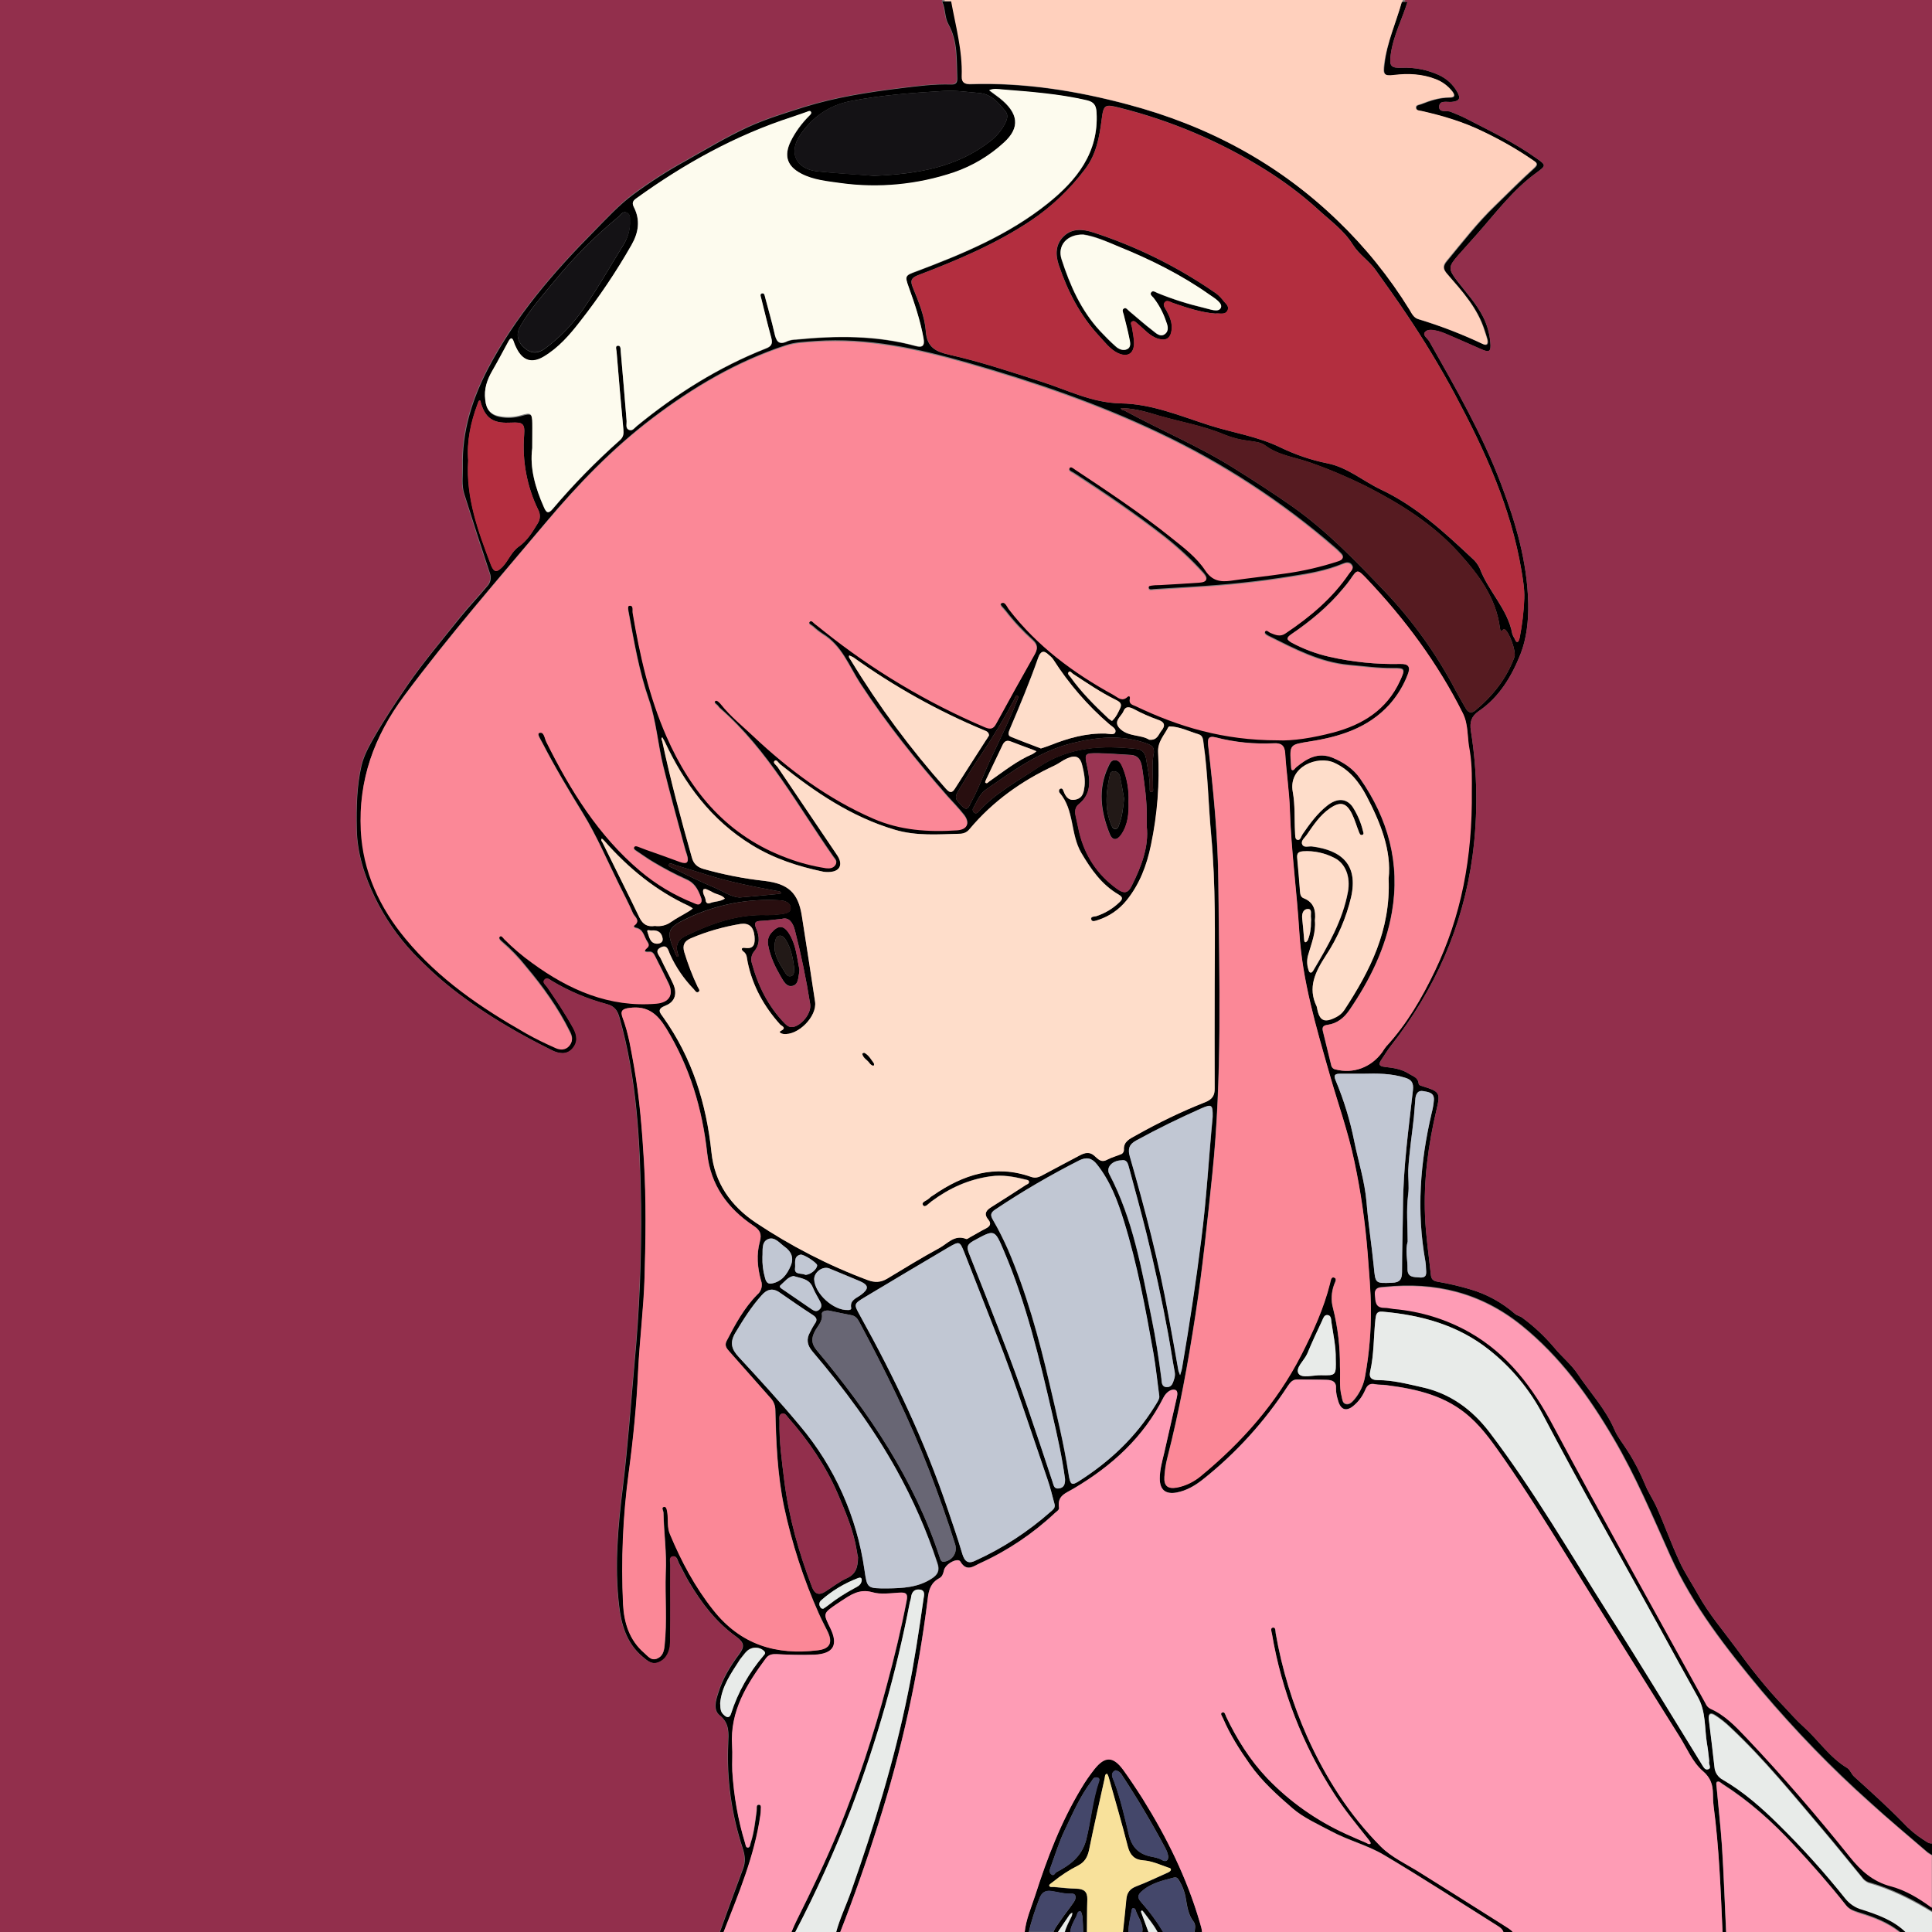 <?xml version="1.0" encoding="utf-8"?>
<!-- Generator: Adobe Illustrator 24.1.0, SVG Export Plug-In . SVG Version: 6.00 Build 0)  -->
<svg version="1.1" baseProfile="tiny" id="图层_1"
	 xmlns="http://www.w3.org/2000/svg" xmlns:xlink="http://www.w3.org/1999/xlink" x="0px" y="0px" viewBox="0 0 1024 1024"
	 xml:space="preserve">
<rect x="0" y="0" width="1024" height="1024" fill="#808080" stroke="none"/>
<g id="图层_1_x5F_复制">
	<path d="M913,1025c-1-22.6-1.8-45.2-4.8-67.7c-0.2-2.2-0.3-4.3-0.3-6.5c-0.1-4.8-1.1-8.5-5.3-12.1c-5.6-4.8-8.5-12.2-12.5-18.5
		c-20-31.9-40-63.8-59.8-95.8c-10.7-17.3-21.5-34.5-33.1-51.2c-5.4-7.7-10.8-15.6-17.9-22c-12.7-11.5-28.2-15-44.5-17.1
		c-2-0.3-4-0.1-6-0.5c-2.7-0.6-4.1,0.5-5.1,2.8c-1.3,3.1-3.2,5.9-5.7,8.1c-4.2,3.9-7.5,3-8.9-2.6c-0.6-1.9-1-3.9-1-5.9
		c0.3-3.8-2-4.6-4.9-4.7c-5.2-0.2-10.3-0.1-15.5-0.2c-2.5-0.1-3.8,1.5-5.1,3.4c-12.3,18.9-27.5,35.7-45.2,49.7
		c-4.1,3.2-8.5,5.8-13.7,6.8c-5.9,1.1-9-1.4-9-7.4c0-4.7,1.3-9.2,2.4-13.8c2-9.1,4.2-18.2,6.2-27.3c0.4-2,1.6-5.3-0.5-5.9
		s-4.7,1.3-6.1,4c-10.6,21.1-27.4,36.3-47.3,48.1c-4.4,2.7-9.2,3.8-8.1,10.4c0.2,1.1-1.2,1.9-2.1,2.7c-11.7,11-25.1,20-39.6,26.6
		c-3.4,1.5-7.2,5-10.6-0.8c-1.3-2.2-7.9,1.1-8.7,4.7c-0.4,1.8-0.9,3.3-2.4,4.1c-4.5,2.4-5.7,6.2-6.2,11
		c-5,40.5-13.8,80.4-26.2,119.3c-6.2,19.7-13,39.2-20.6,58.4h-2c2-7.8,5.5-15,8.2-22.5c12.1-34.4,22.9-69.2,30.1-105
		c3.4-16.6,5.9-33.4,8.3-50.2c0.3-1.8,1-4.4-1.9-4.8c-2.7-0.4-4.4,1.1-4.7,4c-0.1,1-0.5,1.9-0.7,2.9c-7.2,37.3-17.6,73.8-31.1,109.3
		c-8.8,22.6-18.8,44.8-30.1,66.3h-2c1.1-2.6,2.2-5.2,3.5-7.7c7.8-15.5,15.2-31.1,21.9-47.1c10.2-25.2,18.8-50.9,25.7-77.2
		c4-14.8,7.6-29.7,10.5-44.7c0.7-3.5-0.2-4.4-3.7-4.2c-4.8,0.3-10,1.1-14.4-0.2c-7.1-2-11.7,1.5-16.8,4.8c-0.7,0.5-1.4,0.9-2.1,1.4
		c-7.3,5-7.3,5-3.5,12.7c4.4,9,1.8,13.7-8.3,14.2c-6.7,0.2-13.3,0.1-20-0.3c-2.4-0.1-4.2,0.2-5.7,2.1c-10.2,13.8-19.2,28.1-18,46.4
		c0.3,4.5-0.1,9,0.1,13.5c0.8,13,3,25.8,6.8,38.2c0.3,0.9,0.3,2.4,1.5,2.3s1.1-1.5,1.4-2.4c1.9-5.6,2.4-11.4,3.2-17.1
		c0.2-1.2-0.5-3.3,1.3-3.2c1.5,0.1,0.8,2.2,0.9,3.4c0,0.7-0.1,1.3-0.2,2c-3.1,22.1-11.9,42.5-19.9,63.1h-2
		c4.2-11.6,8.4-23.2,12.7-34.7c1.4-3.6,1-7-0.2-10.7c-5.9-17.9-8.6-36.8-7.7-55.6c0.2-5.4,0.8-10.7-4.5-14.9
		c-3.6-2.9-2.1-7.8-0.8-11.8c2.3-7.6,6.4-14.3,11.1-20.6c3-4,2.7-6.2-1.4-9.2c-10.8-7.7-18.6-18-25.3-29.3c-1.9-3.2-3.4-6.5-5.2-9.7
		c-0.8-1.5-1-4.2-3.4-3.6c-1.9,0.5-1.1,2.9-1.1,4.5c-0.1,7,0,14,0,21c0,5.8,0,11.7-0.1,17.5c0.1,1.7,0,3.3-0.2,5
		c-0.6,3.6-2.4,6.7-6,8.1s-6-0.9-8.5-3c-8.5-7.2-11.3-17-12.5-27.5c-2.4-21-0.5-41.9,2.1-62.7c2.7-22,4.2-44,6.2-66.1
		c2.6-27.7,3.7-55.5,3.4-83.3c-0.5-33.4-2.2-66.9-11.5-99.4c-1.1-3.8-2.8-5.9-6.7-6.9c-10.1-2.7-19.9-6.8-28.9-12.2
		c-1.2-0.7-2.7-2.2-4-0.7s0.5,2.7,1.3,3.8c4.9,7.1,9.7,14.3,13.9,21.9c2.2,4,2.5,7.7-0.6,11s-7.3,2.4-10.7,0.7
		c-8-4-16-8.2-23.7-12.8c-10.2-6-20-12.6-29.3-19.9c-7.2-5.7-14-12-20.4-18.7c-8.3-8.8-15.2-18.8-20.5-29.7
		c-5.5-11.5-9.4-23.5-9.6-36.4c-0.2-11.2,0-22.3,2.5-33.3c1.3-5.5,4.1-10.5,6.9-15.4c5.4-9.4,11.4-18.4,17.5-27.3
		c8.7-12.6,18.6-24.2,28.1-36.1c4.5-5.6,9.5-10.7,14.1-16.3c1.9-1.9,2.4-4.8,1.4-7.2c-4.6-13.9-9.1-27.8-13.5-41.8
		c-1.5-4.7-0.7-9.6-0.8-14.4c-0.4-18.7,4.9-35.7,13.5-52.2c14.5-27.6,34.6-50.9,56.3-72.8c6.6-6.7,13.2-13.9,20.7-19.4
		c8.7-6.4,17.8-12.3,27.3-17.5c11-6.2,21.9-12.8,33.4-18.1c9.6-4.4,19.9-7.5,30-10.7c16.5-5.1,33.6-7.8,50.8-9.9
		c8.9-1.1,17.8-2.3,26.9-2c2.3,0.1,3.3-0.8,3.2-3.3c-0.4-9.8,0.4-19.6-4.7-28.7c-2-3.5-1.5-8.2-3.3-12h5c2.4,13.2,6.1,26.3,5.6,39.9
		c-0.1,3.4,1.7,4.1,4.7,4c28.4-0.9,56,3.5,83.3,10.8c42.2,11.2,79.6,31.1,111.1,61.5c14.7,14.1,27.5,30,38.2,47.3
		c1.2,2,2.2,4.3,4.7,5c11.6,3.5,23,7.9,34,13.1c2.5,1.2,3-0.3,2.5-2.4c-0.4-1.6-1-3.2-1.5-4.8c-3.7-11.8-11.8-20.7-19.7-29.8
		c-2.4-2.7-2.5-4.4-0.2-7.1c8.3-10,16.2-20.3,25.6-29.3c6.8-6.6,13.5-13.4,20.5-19.7c2.4-2.2,1.6-2.8-0.4-4.2
		c-8.4-5.8-17.2-10.8-26.4-15.2C776,64.8,765,61.6,753.8,59c-1.2-0.3-3-0.1-3.1-1.9c0-1.4,1.7-1.4,2.7-1.8c4.8-1.9,9.7-3.5,15-3.5
		c2.9,0,3.1-1.2,1.5-3.3c-2.3-2.9-5.3-5.1-8.7-6.4c-7.2-2.8-14.5-3.1-22.1-2.2c-5.5,0.7-5.9-0.5-5.2-5.9c1.2-11.4,6-22,9.1-33h3
		c-2.9,9.4-7.6,18.1-8.9,28c-0.8,6,0,7.2,6.2,6.9c6.7-0.2,13.3,1.1,19.4,3.9c4.1,1.9,7.5,5,9.7,9c2,3.4,1,4.8-2.8,5.2
		c-2.5,0.3-6.5-1.1-6.8,2.3c-0.3,3.8,4,2,6.2,3c2.6,1.1,5.3,2.1,7.8,3.4c12.7,6.6,25.7,12.7,37.4,21.1c5.4,3.8,5.4,3.9,0.1,7.8
		c-12.3,8.9-21.3,21-31.2,32.2c-3.4,3.9-6.9,7.7-10.3,11.6c-5.2,6-5.3,7.2-0.4,13.6c4.8,6.2,10.1,11.9,13.7,19
		c2.1,4.2,3.4,8.7,3.8,13.4c0.5,5.1-0.5,5.7-5.1,3.6c-6.1-2.7-12.2-5.4-18.3-8c-1.4-0.6-2.8-1.1-4.2-1.5c-2.4-0.5-5.5-1.4-7.1,0.6
		c-1.3,1.6,1.5,3.3,2.4,4.9c13.9,24.6,28.1,49.2,38.1,75.8c7.7,20.3,13.8,41,14.3,63c0.2,9.2-0.9,18.8-4.1,26.9
		c-4.6,11.6-11.2,22.8-22.1,30.2c-4,2.8-4.9,5.8-4.2,10.5c3.5,21.9,3.8,44.1,0.9,66.1c-5.1,37.8-20,71-43.3,100.8
		c-1.9,2.5-3.6,5.2-5.3,7.8c-1.9,2.9,0.6,3.2,2.2,3.4c4.5,0.5,8.8,1.1,12.8,3.7c2.1,1.3,4.7,1.9,5,5c0.1,1.2,1.3,1.2,2.3,1.6
		c8.9,2.8,9.3,3.4,7.2,12.3c-4.4,18.6-6.9,37.4-6.1,56.4c0.4,10.5,2,20.8,3.1,31.3c0.2,1.9,1,3.1,3.4,3.5c5.8,1,11.5,2.3,17.2,4
		c8.8,2.5,17,7,23.9,13c1.1,1,2.7,1.2,3.9,2.1c6.3,4.6,12,10,17,15.9c3.9,4.8,9,8.8,12.5,14.1c6.6,9.8,14.8,18.5,19.5,29.6
		c1.7,3.9,4.5,7.2,6.8,10.9c3.7,5.7,6.8,11.8,9.4,18.1c1.5,3.8,4.1,7.6,5.9,11.5c4.3,9.6,7.8,19.5,12.2,29c2.8,6.2,6.7,11.8,10,17.8
		c5.5,10,13,18.7,19.7,27.8c8,11,16.4,21.8,26,31.7c3.3,3.5,6.5,7.2,10.1,10.4c7.9,7.1,13.8,16.3,23.2,21.9c1.6,1,2.1,3.2,3.7,4.6
		c8.7,7.9,17.4,15.7,25.6,24.1c3.3,3.6,7.1,6.8,11.2,9.4c1.7,1,3.2,2.6,5.5,1.5v7c-1.2-0.6-2.3-1.2-3.4-2
		c-10.2-8.8-20.6-17.4-30.5-26.5c-20.5-18.3-39.6-38.1-57.4-59.1c-18.6-22.3-36.6-45.2-48.5-71.8c-9.4-21-18.3-42.1-30-62
		c-13.2-22.5-28.3-43.4-48.9-60c-21.4-17.2-45.6-23.1-72.5-20.3c-2.2,0.2-5.4-0.1-5,4c0.3,3.4,0.1,6.9,5,6.9c1.7,0,3.3,0.4,4.9,0.6
		c14.2,1.2,27.9,5.4,40.3,12.4c20.4,11.6,33.6,29.4,44.5,49.9c26.3,49.2,53.6,97.9,80.5,146.7c0.5,1.2,1.4,2.3,2.6,2.9
		c7.7,3.4,13.3,9.3,18.9,15.2c19.3,20.3,37.5,41.5,55,63.3c5.9,7.4,12.3,13.1,21.7,15.6c8.4,2.2,15.8,6.9,22.8,12.1v2
		c-10.9-6.8-22.3-12.6-34.8-16.1c-1.4-0.5-2.6-1.5-3.5-2.8c-6.7-8.1-13.2-16.3-20-24.3c-16.1-18.9-31.6-38.2-49.8-55.2
		c-2.4-2.3-5-4.4-7.8-6.2c-2.1-1.4-3.9-1.4-3.5,2c1,8.4,2.1,16.8,3,25.3c0.2,2.9,2,5.4,4.5,6.7c11,6.4,20.5,14.8,29.5,23.7
		c12.6,12.4,24.4,25.5,35.4,39.3c2.3,2.8,5.4,4.9,8.9,5.8c8.7,2.8,17.4,5.9,23.9,12.8h-3c-6.6-5.6-14.5-8.6-22.7-11.1
		c-2.6-0.8-5.1-1.6-6.8-3.8c-8.7-11-18.1-21.7-27.7-32c-11.3-12.2-23.7-23.3-37.8-32.3c-0.9-0.6-1.9-1.8-3-1
		c-0.5,0.3-0.2,1.8-0.1,2.8c0.9,10.2,2.1,20.5,2.8,30.8c1,15.6,1.5,31.2,2.3,46.8L913,1025z M677.4,392c7.8,0.4,18.7-1.3,29.3-4.1
		c15.6-4.1,28.5-12,35.5-27.4c2.8-6,2.6-6.6-3.8-6.5c-7.8,0.1-15.6-1-23.4-1.7c-15.5-1.4-28.9-8.6-42.4-15.3c-1-0.5-2.6-1.3-2-2.5
		c0.8-1.4,2,0.2,3,0.6c2.7,1.1,5.2,2.1,8,0.2c13-8.7,24.8-18.6,33.6-31.6c0.9-1.3,2.7-2.6,1.4-4.4s-3.2-1.4-5-0.6
		c-8.7,3.6-17.9,5.2-27.1,6.6c-17.2,2.8-34.6,4.6-52.1,5.6l-20.9,1.3c-1,0.1-2.3,0.5-2.6-0.7c-0.3-1.7,1.3-1.5,2.4-1.7
		c1.3-0.2,2.7-0.1,4-0.2c7-0.4,14-0.8,20.9-1.3c3.6-0.3,4.3-1.8,1.8-4.7c-6.2-6.9-13.1-13.3-20.4-19.1c-15.6-12.2-32-23.4-48.6-34.1
		c-1-0.6-3-1.2-1.9-2.8c0.7-1,2.1,0.3,3,0.9c17.3,11.5,34.7,23,51,36.1c6.5,5.2,13.3,10.3,17.9,17.3c3.6,5.4,7.9,6.2,13.6,5.4
		c9.5-1.4,19.2-2.4,28.7-3.8c9.6-1.3,19-3.5,28.2-6.5c2.7-0.9,3.1-2.2,1-4.2c-0.9-0.8-1.6-1.7-2.5-2.4
		c-28.3-24.6-59.9-45.2-93.8-61.2c-32.6-15.5-66.6-27.1-101.2-37c-26.4-7.5-52.9-13.4-80.7-11.5c-5.3,0.4-10.7,0.5-15.8,2.2
		c-25.9,8.5-49.1,22.2-70.7,38.6c-21.1,16-39.3,34.9-56.3,55.1c-25.5,30.3-51.5,60.1-75.2,92c-16,21.5-24.2,44.6-22.9,71
		c1.1,21.8,9.9,40.9,23.8,57.6c17.6,21.3,40,36.5,63.7,50c5.1,2.9,10.3,5.4,15.6,7.8c2.4,1.1,5.4,1.3,7.4-1.2s1.5-4.7,0.1-7.4
		c-6.2-12.5-14.2-23.6-23.1-34.2c-3.8-4.8-8.1-9.3-12.8-13.3c-0.8-0.6-2.1-1.9-1.1-2.9c0.8-0.8,1.7,0.6,2.3,1.3
		c4.6,4.6,9.5,8.8,14.8,12.6c19.5,14.5,40.8,23.8,65.8,21.7c6.7-0.6,9.3-4.6,6.5-10.5c-2.3-4.8-4.7-9.5-7.1-14.3
		c-0.7-1.4-1.4-2.7-3.3-2.5c-2.5,0.2-3-0.5-0.9-2.3c1.2-1,0.7-2.1,0-3.1c-1.8-2.6-2-6.6-6.1-7.3c-0.7-0.1-1.5-0.9-0.8-1.4
		c3.5-2.5,0.1-4.5-0.7-6.3c-2.2-5.2-4.9-10.2-7.4-15.3c-6.3-12.7-11.8-25.8-19.2-37.8c-7.5-12.2-14.9-24.5-21.4-37.2
		c-0.9-1.8-3.2-5-1.6-5.5c2.5-0.8,2.7,3,3.7,4.9c12.7,25.5,27.5,49.5,49.6,68.2c8.5,7.2,18.2,13,28.6,17.1c1,0.4,2.3,1.2,3.3,0.3
		c1.2-1,0.7-2.5,0.2-3.7c-1.5-4-3.4-7.3-7.8-9.1c-5.8-2.6-11.4-5.6-16.8-8.8c-3.3-1.9-6.4-4.2-9.6-6.3c-0.6-0.4-1.5-1.1-1-2
		s1.5-0.5,2.3-0.2c1.4,0.5,2.8,1.1,4.2,1.6c6,2.1,11.9,4.2,17.9,6.4c4.2,1.5,4.7-0.2,3.6-3.7c-0.5-1.4-0.9-2.9-1.3-4.3
		c-3.8-14.1-7.7-28.2-11.2-42.5c-2.9-11.8-3.7-24-7.7-35.6c-5.1-14.7-7.7-30-10.5-45.2c-0.3-1.6-1-4.4,0.3-4.5
		c2.3-0.3,1.5,2.4,1.7,3.8c3.8,22.4,8.7,44.4,17.9,65.4c13.1,29.9,32.8,53.1,64.3,64.6c6.6,2.5,13.3,4.2,20.3,5.3
		c1.8,0.2,3.7,0.1,4.9-1.6s0-2.9-0.9-4.1c-19-27-34.7-56.6-60.1-78.8c-0.4-0.3-0.7-0.7-1-1.1c-0.6-1-2.8-1.8-1.6-3
		c0.8-0.7,2.3,0.9,3.1,1.9c5,6.3,11.3,11.3,17.1,16.8c18.9,17.8,39.4,33.1,63.5,43.6c14.4,6.3,29.3,7.2,44.5,6.2
		c5.5-0.4,6.9-3.9,3.4-8.2c-2.7-3.4-5.7-6.5-8.6-9.7c-16.6-18.9-32.3-38.5-46.1-59.6c-6-9.2-9.8-20.2-20-26.4
		c-1.8-1.2-3.5-2.5-5.1-4c-0.8-0.7-2.7-1.3-1.9-2.5c1-1.4,2,0.3,2.8,0.9c1.6,1.2,3.2,2.5,4.7,3.7c26,20.8,54.8,38,85.5,51.1
		c2.9,1.2,4.5,1,6-1.9c6.7-12.3,13.5-24.5,20.4-36.7c1.7-3,1.5-5-1.1-7.4c-5.2-4.7-10-9.8-14.3-15.4c-1-1.4-3.7-3.4-2.4-4.3
		c2-1.4,3,1.7,4.1,3.1c15,19.5,34.3,33.8,55.7,45.5c2.1,1.1,4.3,3.6,7.2,0.9c1-0.9,1.5,0.1,1.2,1.1c-0.6,2.7,1.5,3.1,3.1,3.8
		C624.9,384.9,648.6,392,677.4,392z M643.8,522.4c0.1-26.6,0.6-53.3-1.8-79.9c-1.5-16.1-1.7-32.2-4-48.2c-0.3-2.2-0.2-4.5-2.9-5.2
		c-5-1.5-9.8-4-15.2-4.1c-0.2,0-0.6,0.4-0.7,0.6c-2.1,4.2-5.6,7.5-5.3,13.1c0.9,16.5-0.4,33-3.8,49.2c-2.2,10.7-6,20.8-13,29.4
		c-3.9,4.8-9.1,8.4-15,10.3c-1.2,0.4-3.1,1.2-3.6-0.1c-0.7-1.9,1.6-1.6,2.6-1.9c4.6-1.5,8.8-4,12.3-7.4c1.8-1.7,1.9-2.7-0.5-4.1
		c-8.9-5.2-14.5-13.2-19.7-22c-5.9-10-3.6-22.7-11.5-31.9c-0.5-0.6-0.5-1.5,0.1-2c0.1-0.1,0.2-0.1,0.3-0.2c1.1-0.4,1.4,0.7,1.7,1.4
		c1.2,3.2,3,5.3,6.7,4.3s4-4.1,4.4-7.1c0.4-3.5-0.3-7-1.1-10.4c-1.1-5.1-3.4-6.3-8.2-4.2c-2.3,1-4.2,2.6-6.5,3.7
		c-17.5,8.1-32.8,19-45.2,33.8c-1.2,1.5-2.9,2.3-4.8,2.4c-11.6,0.3-23.2,1.3-34.7-2.1c-23-6.8-42.3-19.9-60.8-34.7
		c-1-0.8-1.9-2.8-3-1.8s0.9,2.2,1.6,3.2c10.5,15.6,21.1,31.2,31.6,46.8c2.8,4.2,1.9,7.6-2.1,8.6c-1.8,0.4-3.6,0.4-5.4,0.1
		c-13.3-2.8-26-6.9-37.7-14.1c-21.6-13.2-35.8-32.5-46.3-55c-0.4-0.7-0.8-1.4-1.2-2.1c-0.9,0.7-0.1,1.5,0,2.2
		c4.4,20.7,9.9,41.1,15.6,61.5c0.9,3.3,2.8,5.1,6.3,6.1c10.6,3,21.4,5.1,32.3,6.3c12.5,1.5,17.8,6.3,19.7,18.6
		c2.4,15.1,4.7,30.3,7,45.4c1.2,7.8-9.1,18.2-16.9,17.1c-0.9-0.1-2.6-0.9-1.4-1.5c3.6-1.8,0.5-2.7-0.3-3.6
		c-8.5-9.5-14.5-20.3-17.1-32.8c-0.5-2.1-0.2-4.3-2.3-5.8c-1.4-1.1-1-2.2,0.8-1.9c5.2,0.8,5.4-2.6,5.1-6.2c-0.5-5-2.9-7.1-7.4-6.5
		c-9,1.5-17.9,4-26.3,7.6c-3.5,1.5-4.6,3.6-3.5,7.4c1.9,6.2,4.2,12.3,7,18.1c0.4,0.9,1.5,2,0.7,2.7c-1.3,1.1-2-0.6-2.7-1.3
		c-5.2-5.4-9.5-11.6-12.6-18.5c-0.9-1.9-1.3-5.3-4.7-3.7c-3.9,1.8-0.9,4.3-0.1,6.2c2,4.4,4.4,8.6,6.4,13c2.4,5.1,1.2,9.7-3.9,11.7
		c-4.9,1.9-3.1,3.7-1.2,6.3c15.3,21.5,22.8,45.7,25.5,71.6c1.7,16.2,10.3,28.3,23.4,37.1c18.6,12.4,38.5,22.7,59.4,30.5
		c3.8,1.4,6.9,1.3,10.4-0.8c9.1-5.5,18.2-11.1,27.6-16.2c4.3-2.3,8-7.3,14.2-4.8c0.5,0.2,1.5-0.6,2.2-1c2.8-1.5,5.5-3.2,8.3-4.6
		c2.3-1.2,2.9-2.6,1.2-4.7c-2.6-3.1-1-5,1.8-6.7c6.1-3.8,12.1-7.7,18.1-11.6c0.7-0.4,1.8-0.7,1.7-1.7s-1.2-1-2-1.2
		c-6-1.5-12-2.6-18.3-1.7c-11.7,1.6-22,6.3-31.4,13.3c-1.4,1-3.4,3.5-4.4,2.1c-1.3-1.8,1.9-2.4,3-3.6c0.7-0.7,1.5-1.3,2.4-1.8
		c15.8-10.9,32.7-16.5,51.8-9.7c2.8,1,4.8-0.2,7-1.4c6.3-3.4,12.6-6.7,19-10.1c2.5-1.3,5-1.9,7.4,0.2c2,1.7,3.6,4,6.9,2.2
		c2.4-1.3,5.3-2,7.8-3.1c0.7-0.5,1.1-1.3,1.1-2.1c-0.3-4.5,3.2-5.9,6.2-7.6c11.9-6.7,24.2-12.7,36.9-17.7c3.7-1.5,5.1-3.5,5-7.4
		C643.7,558.7,643.8,540.5,643.8,522.4z M807.9,317.2c0.2-5-0.7-10-1.5-14.9c-5.6-33.5-19.5-63.8-35.3-93.4
		c-7.9-14.7-16.5-28.9-25.8-42.7c-5.2-7.8-10.7-15.4-16.1-23c-3.5-5-8.8-8.2-12.2-13.6c-4.6-7.5-12.1-12.8-18.5-18.7
		c-8.7-7.9-18.2-15-28.2-21.2c-23.7-14.8-49.7-25.8-76.8-32.6c-7.9-2-8.6-1.8-9.6,6.2c-1.2,9.3-2.8,18.4-8.7,26.2
		c-8,10.7-17.7,20-28.8,27.4c-18.6,12.4-39,21-59.7,28.9c-4,1.5-4.3,3.2-2.9,6.6c3.1,7.6,6.3,15.3,6.9,23.4
		c0.6,8.4,5.4,10.6,12.3,12.2c16.6,3.7,32.7,9.1,48.9,14.3c13.8,4.4,26.8,11.2,42,11.5c16.5,0.2,31.9,6.8,47.3,11.7
		c12.4,3.9,25.4,5.8,37.5,11.7c7.9,3.8,16.3,6.7,24.9,8.4c10.5,2.1,18.7,9.3,28.1,13.8c18.7,8.8,33.6,22.5,48.4,36.4
		c1.8,1.5,3.2,3.4,4.2,5.5c4.5,12.1,14.8,21.5,17.2,34.6c0.3,1,0.8,1.9,1.3,2.7c0.4,0.7,0.6,1.9,1.6,1.6c0.5-0.2,0.8-1.4,1-2.1
		C806.8,331.1,807.6,324.2,807.9,317.2z M282.1,237.6c-1.4,10.4,1.6,21,6.2,31.4c1.2,2.7,2.2,3.8,4.7,0.8c11-13,22.9-25.1,35.6-36.4
		c1.9-1.7,2-3.4,1.8-5.7c-1.3-13.7-2.5-27.5-3.6-41.2c-0.1-1.1-0.8-2.9,0.5-3.1c1.8-0.3,1.6,1.7,1.7,2.9c1.1,12.3,2.1,24.5,3.1,36.8
		c0.1,1.7-0.8,4.1,1.4,4.9c1.8,0.7,2.9-1.2,4.2-2.2c20.8-17,43.2-31.1,68.3-41c3.1-1.2,3.5-2.8,2.8-5.6c-1.9-6.9-3.6-13.9-5.3-20.8
		c-0.2-0.9-0.9-2.3,0.2-2.7c1.6-0.5,1.6,1.3,1.9,2.3c1.6,6.1,3.4,12.2,4.8,18.4c0.9,4.1,2,7.1,7.1,4.5c1.4-0.5,2.9-0.8,4.4-0.8
		c21.3-2.1,42.5-2.3,63.4,3.4c3.6,1,4.9-0.1,4.2-4c-1.7-9.4-4.7-18.4-7.9-27.3c-2.1-5.8-1.8-6.1,4-8.2c24.7-9.3,49-19.4,69.8-36.1
		c15.2-12.2,27-26.8,25.8-48.1c-0.2-3.8-1.4-5.7-5.2-6.5c-14.7-3.4-29.6-4.5-44.5-5.7c-2.4-0.2-4.9-0.7-7.2,0.4
		c1.8,1.4,3.7,2.7,5.5,4.1c10.1,8,11,15.7,2.3,23.6c-7.6,7-16.6,12.4-26.5,15.8c-19.3,6.5-39.9,8.5-60.1,5.7c-7-1-14.3-1.6-20.8-5
		c-7.5-3.9-9.3-9.4-5.7-17c2.5-5.1,5.9-9.7,9.9-13.7c0.6-0.6,1.4-1.3,0.9-2.1s-1.5-0.2-2.3,0.1c-2.5,0.8-5,1.8-7.5,2.6
		c-30.1,9.7-57.4,24.9-82.9,43.3c-1.8,1.3-2.2,2.5-1.1,4.6c3.5,6.9,2.4,13.5-1.3,20c-8.1,14.2-17.2,27.7-27.3,40.6
		c-5.5,7.1-11.4,13.9-19.3,18.6c-6.1,3.6-10.9,2.2-14.1-4c-0.6-1.2-1.2-2.4-1.6-3.6c-0.8-2.5-1.7-2.7-3-0.3
		c-2.8,5.1-5.5,10.3-8.4,15.3c-2.8,4.8-4.6,9.8-3.8,15.6c0.6,5,2.9,8,7.9,8.9c3.8,0.7,7.7,0.5,11.4-0.6c5.1-1.5,5.7-1.1,5.8,4.4
		C282.1,228.4,282.1,232.4,282.1,237.6z M710.2,724.4c0.3,5.3-0.5,10.7,0.9,15.9c0.4,1.6,0.4,3.6,2.3,4s3.3-1.1,4.5-2.5
		c3-3.6,5-8,5.7-12.6c2.1-11.6,3.1-23.4,3-35.3c-0.1-10-1.1-19.9-1.8-29.9c-1.3-16.3-3.6-32.4-7-48.4c-3.3-15.8-8.8-31-13.2-46.5
		c-7-24.6-14.4-49.2-16-75c-1.3-21.6-4.3-43-5-64.7c-0.3-10.1-1.9-20.2-2.5-30.3c-0.3-4.2-2.2-5.4-6-5.2
		c-10.3,0.5-20.7-0.5-30.7-3.1c-4.3-1.1-4.4,1.1-4.1,4.2c2.8,24.1,5.2,48.4,5.4,72.6c0.5,51.6,2.1,103.2-3.2,154.7
		c-2.6,24.8-5.1,49.6-8.9,74.3c-3.9,25.5-8.5,50.9-14.9,75.9c-0.9,3.4-1.4,6.9-1.6,10.3c-0.3,4.7,1.8,6.4,6.5,5.6
		c4.8-0.9,9.2-3.1,12.9-6.2c21.8-18,40.2-38.8,53.2-64.2c6.2-12.2,11.9-24.6,15.2-37.9c0.3-1.2,0.5-3.4,1.9-3.1
		c2.1,0.5,0.7,2.6,0.3,3.7c-1.5,4.1-1.8,8.5-0.6,12.7C709.1,703.8,710.3,714.1,710.2,724.4z M352.9,833.7c0.6-10.7-1-21.3-1.2-32
		c0-1.1-1.5-2.9,0.5-3.1c1.2-0.1,1.4,2,1.6,3.3c0.5,3.8-0.2,7.7,1.4,11.3c6,14.3,13.2,27.9,23,40.2c14.4,18.2,33.2,24,55.5,21.2
		c6.3-0.8,7.8-4.1,5-9.9c-1.5-3.1-3.2-6.2-4.6-9.4c-8.2-18.2-14.4-37.3-18.5-56.8c-3.5-16.9-4.2-34-4.6-51.1c0-2.5-1-4.9-2.8-6.7
		c-7.2-8.1-14.3-16.2-21.5-24.3c-1.5-1.7-2.8-3.2-1.5-5.7c4.5-8.7,9.2-17.4,16.2-24.5c2.2-1.8,3-4.9,2-7.5
		c-1.9-6.8-2.5-13.8-0.6-20.7c1.1-4.1,0-6.1-3.5-8.4c-13.6-9.1-22.6-21.5-24.4-38.2c-2.6-23.7-9.2-45.8-21.7-66.3
		c-4.8-7.8-9.9-12.1-19.4-10.9c-4.2,0.5-5,1.8-3.7,5.3c3.2,8.5,4.5,17.4,6.1,26.2c2.9,16.6,4.2,33.3,5.2,50.1
		c1.2,20.5,0.9,41,0.3,61.4c-0.5,16.4-2.6,32.8-3.4,49.2c-0.8,18.1-2.6,36.2-5,54.1c-3.1,23.1-4.1,46.4-3,69.7
		c0.5,9.8,3.3,19.1,11.2,25.9c2,1.7,3.7,4.3,6.8,3c3-1.2,3.7-3.9,4-6.9C353.7,859.3,352.5,846.5,352.9,833.7z M779.8,419
		c0-4.4,0.3-12.9-1.1-21.3c-1.1-6.5-0.3-13.5-3.4-19.6c-13.3-26.6-30.8-50.1-51.2-71.6c-4.7-4.9-4.8-4.8-8.5,0.6
		c-1.1,1.6-2.4,3.2-3.7,4.7c-7.9,9.6-17.4,17.4-27.6,24.4c-2.5,1.8-2.7,2.7,0.2,4.4c6.3,3.4,13,5.9,20,7.5c12.3,2.8,25,4.1,37.7,3.8
		c4.2-0.1,5.5,1.5,3.9,5.5c-2.2,5.9-5.6,11.4-9.8,16.1c-11.3,12.4-26.3,17-42.2,19.5c-10.6,1.7-10.7,1.5-9.9,12.4
		c0.1,1,0,2.4,0.5,2.7c1,0.5,1.5-0.9,2.3-1.5c5.6-4.6,11.5-8.1,19.2-5c5.8,2.4,11,5.8,14.6,11c14.9,21.4,21.4,44.9,16.9,70.9
		c-3.3,19-11.7,36-22.5,51.8c-2.8,4.1-6.5,7.2-11.7,7.9c-2.2,0.3-2.9,1.2-2.4,3.3c1.5,6,2.9,12,4.4,18c0.2,1.2,1.1,2.1,2.2,2.3
		c9.4,2.5,19-1,24.9-9.2c0.6-1,1.3-2,2-2.9c11-11.9,19-25.8,25.9-40.2C774.1,485.7,780.3,455,779.8,419z M559.1,797.7
		c-1.3-4.6-2.4-9.3-4-13.9c-8.7-25.3-16.9-50.8-26.7-75.8c-5.8-14.7-11.5-29.5-17.3-44.2c-2.4-6-2.6-6-8.5-2.6
		c-14.8,8.7-29.5,17.5-44.2,26.3c-6.1,3.7-5.9,3.7-2.5,9.9c18.2,32.8,34.3,66.6,46.3,102.2c2.6,7.7,5.3,15.4,7.6,23.2
		c0.9,3,2.1,6.8,6.9,4.5c14.6-6.6,28.1-15.4,40.1-26C558,800.4,559.3,799.4,559.1,797.7z M614.4,740.1c-1.1-8.1-1.8-15.5-3.1-22.9
		c-4.2-23.6-8.6-47.2-15.7-70.1c-3.3-10.6-7.2-21.1-14.3-30c-2.7-3.4-5.5-4-9.5-2c-15.3,7.8-30.1,16.4-44.4,26
		c-2.7,1.8-2.5,3.2-1.1,5.6c2.9,5,5.5,10.2,7.9,15.6c9.8,22.9,16.4,46.8,22,71c3.7,15.9,7.6,31.7,10.1,47.9c0.9,5.8,1.6,6.3,5.4,3.9
		c16.4-10.4,30.2-23.4,40.5-40.1C613.3,743.2,614.5,741.6,614.4,740.1z M906,933.6c-0.4-3.1-0.6-6.2-1.2-9.3
		c-1.5-8.3-0.5-17-4.9-24.8c-6.9-12.3-13.7-24.8-20.5-37.2c-20.6-37.5-41.8-74.7-61.7-112.6c-7-13.3-16.7-25-28.5-34.3
		c-16.5-13.1-35.9-18.4-56.5-20.2c-3.1-0.3-3.4,1.6-3.7,4c-1,9.2-0.7,18.6-2.8,27.8c-0.8,3.5,1.2,4.5,4.1,4.5c7.9,0,15.5,2,23.1,3.7
		c15.3,3.3,27,12,36.2,24.1c23.5,30.9,42.9,64.6,63.7,97.3c16.5,25.8,32.3,52,48.4,78.1c0.9,1.4,1.8,3.6,3.5,3.1
		C907.6,937.4,905.4,935.2,906,933.6z M594.8,216.3l-0.7,0.1c0.2,1.1,1.2,0.8,1.9,1.2c19.2,10.5,39.5,18.9,58.1,30.6
		c10.5,6.6,21,13.3,31.2,20.5c18.2,12.9,33.5,28.9,48.8,44.9c14.8,15.6,27.3,33.1,37.3,52.1c1.7,3.2,3.6,6.4,5.4,9.6
		c1.3,2.3,2.9,3.1,5.2,1.2c9.2-7.7,16.5-16.8,20.7-28.3c1-2.9-2.9-13.8-5.4-14.7c-0.7-0.3-1.9,2.7-2.3-0.5
		c-2-16.2-11.4-28.5-21.8-40c-13.8-15.3-31-26-49.2-35.3c-9.5-4.7-19.3-8.9-29.3-12.4c-8-2.9-16.9-3.8-24-9.1
		c-2.4-1.8-5.6-2.1-8.6-2.5c-4.5-0.5-8.9-1.6-13.1-3.3c-11.1-4.7-23-6.7-34.5-10C608.5,218.6,602.5,216.6,594.8,216.3z M470.4,841.9
		c8.2-0.1,16.3-0.5,23.5-5.2c3.3-2.1,4.4-4.4,3-8.3c-5.7-17.1-13-33.6-21.7-49.3c-12.5-22.5-27.8-43.1-44.5-62.7
		c-2.9-3.4-3.5-6.6-1.3-10.4c0.7-1.5,1.5-2.9,2.4-4.3c1.6-2.1,1.1-3.4-1.1-4.8c-5.9-3.8-11.6-7.8-17.4-11.8
		c-3.7-2.6-6.8-1.8-9.6,1.4c-5.5,6.1-9.8,13-14,20c-3,5.1-2,8.6,1.8,12.7c11.1,12,22.1,24,32.5,36.5c18.4,21.8,30.2,48.3,34.2,76.5
		C459.7,841.9,459.6,841.9,470.4,841.9z M463.2,93.2c23.2-1,44-4.5,61.7-18.4c3.3-2.5,6-5.8,7.9-9.5c1-2,1.7-4.3,0.2-6.2
		c-3.7-4.5-7.4-9.2-13.9-9.8c-6.3-0.5-12.6-1.5-18.9-1.1c-16.6,1-33.1,2.2-49.5,5.4c-11.5,2.3-20.1,8.5-26.5,17.8
		s-2.5,18.1,8.8,19.4C443.6,91.9,454.2,92.4,463.2,93.2z M736,465.8c1.6-15-4.3-29.6-11.7-43.8c-3.9-7.4-9-13.9-17-17.6
		c-8.8-4.1-24.6,1.9-22.1,15.4c1.3,7.1,0.8,14.3,1.2,21.4c0.1,1.5-0.1,3.7,1.2,4c1.6,0.5,2-1.8,2.8-3c3.8-5.5,7.7-10.9,13-15.1
		s10.2-4,13.5,0.6c2.5,3.9,4.4,8.2,5.5,12.8c0.2,0.7,0.7,1.8-0.4,2.1s-1.4-0.8-1.7-1.5c-1.3-3.2-2.2-6.6-3.8-9.8
		c-3-5.9-6.2-6.5-11.6-2.8s-8.8,9-12.4,14.2c-1.1,1.6-3.3,3.1-2.2,5.1c0.9,1.7,3.3,0.7,5.1,0.9c15.6,2,24.6,9.6,20.7,26.9
		c-2.6,11-7.1,21.5-13.4,31c-5.5,8.5-9.8,16.8-4.8,27c0,0.2,0.1,0.3,0.1,0.5c1.2,6.7,3.8,8,10,4.8c1.8-0.9,3.4-2.2,4.5-3.9
		C726.1,514.7,737.1,493.1,736,465.8z M642.8,591.9c0.1-6.5-0.5-6.9-6-4.5c-11.7,5.2-23.2,10.8-34.5,17c-3.9,2.1-4.5,4.6-3.4,8.5
		c8,27.8,15.4,55.8,20.5,84.3c1.8,9.8,3.6,19.6,5.3,29.4c0.2,0.8,0.4,1.5,0.7,2.2c0.2-0.8,0.5-1.6,0.7-2.3s0.4-1.6,0.5-2.4
		c3.8-22.3,7.2-44.6,10-67C639.6,635.3,640.7,613.4,642.8,591.9z M722.4,569.1c-4,0-8,0-12,0c-2.5,0-3.8,0.4-2.5,3.5
		c4.4,10.5,7.7,21.3,9.9,32.4c2.2,10.8,5.6,21.3,6.5,32.3c0.9,11.3,2.7,22.5,3.8,33.7c0.9,9.4,0.7,9.2,9.6,8.9
		c4.2-0.1,5.4-1.8,5.4-5.7c0-11.5,0.4-23,0.5-34.4c0.1-20.9,3-41.5,5.3-62.1c0.4-3.8-0.8-5.5-4.2-6.5
		C737.4,568.9,729.9,568.9,722.4,569.1z M439.7,694.7c-1.8-0.4-4.3,0.3-4.1,1.7c0.6,3.9-2.1,6.2-3.6,9c-2.1,3.9-2,6.8,0.9,10.3
		c27.8,33.1,51.7,68.5,65.3,110.1c0.4,1.1,0.7,2.2,2.4,1.9c3.8-0.6,6.5-4.1,5.9-8c-0.1-0.4-0.1-0.7-0.2-1
		c-4.1-13.2-8.8-26.2-13.7-39.1c-10.5-27.2-23.4-53.3-37.2-79c-0.9-1.7-2-3.1-4-3.5C447.5,696.4,443.6,695.5,439.7,694.7z
		 M248.2,244c-1.3,20,5.4,37.8,12.1,55.5c1.5,4,3,4,6,1c3.2-3.4,4.8-8.1,8.7-10.8c4.5-3.2,7.2-7.7,10-12.3c1.4-2.1,1.5-4.9,0.3-7.1
		c-6-12.3-8.6-26-7.5-39.7c0.5-6.2-0.8-6.9-6.8-6.6c-8.3,0.4-13.3-1.1-16.1-10.3c-0.2-0.5,0.1-1.5-0.8-1.4c-0.4,0-0.7,1-0.9,1.6
		C249.6,223.7,247.4,233.8,248.2,244z M454.8,825.4c-0.2-0.7-0.5-2.2-0.7-3.7c-1.7-10.6-6-20.4-10.1-30.1
		c-6.4-14.8-15.6-28.2-26.3-40.3c-0.8-1-1.7-2.5-3.2-2c-1.8,0.6-1.3,2.5-1.3,3.9c-0.3,10.6,1.2,21.2,2.5,31.7
		c2.4,19.3,7.7,38.1,14.7,56.3c1.4,3.7,3.7,4.5,7,2.4c3.8-2.4,7.4-5.3,11.4-7.1C453.7,834.3,454.7,830.7,454.8,825.4z M564.5,784
		c-1.5-11.1-4-22.6-6.7-34.1c-6.8-29.4-13.7-58.7-25.6-86.6c-5.1-12-4.9-11.8-16.3-5.6c-3.8,2.1-3.4,3.8-2.2,6.9
		c5.9,14.7,11.6,29.4,17.3,44.1c9.9,25.3,18.4,51.1,26.9,76.8c0.6,1.7,0.7,3.8,3.4,3.4C563.8,788.6,564.6,787,564.5,784z
		 M524.2,389.8c-0.1-1.9-1.5-2.3-2.7-2.8c-24.5-10.2-47.7-23.2-69.2-38.6c-0.7-0.4-1.4-0.7-2.2-1c-0.5,1.1,0.5,1.8,0.9,2.6
		c14.7,24.2,31.6,47,50.4,68.1c2,2.2,3.2,2.4,4.8-0.2c5.4-8.6,11-17.1,16.4-25.6C523.3,391.4,523.7,390.5,524.2,389.8z M607.8,438
		c0-2.7,0-4,0-5.3c0.1-8.3-1.1-16.6-2.3-24.8c-0.5-3.5-1.2-7.5-6.2-7.8c-5.6-0.3-11.3-0.8-16.9-0.9c-7.7-0.1-7.7,0.1-6.1,7.4
		s2.2,14.2-4.5,19.6c-1.8,1.4-2.2,3.6-1.7,5.9c0.7,2.9,1.2,5.9,1.9,8.8c3,12.6,9.7,22.8,20.4,30.4c3.3,2.3,5.5,2.2,7.4-1.7
		C605,459.2,609,448.6,607.8,438z M333.9,118.3c-0.2-1.9,0.6-4.3-1.5-5.5c-2.4-1.2-3.5,1.2-5,2.4c-12.1,10-23.2,21.1-33.1,33.2
		c-6.5,7.9-13.5,15.6-18.6,24.6c-2.5,4.3-1.3,8.5,2.4,11.6s7.1,2.9,10.9,0.1c8-6,15-13.2,20.6-21.5c7.7-11.1,14.3-22.8,21.4-34.3
		C332.8,125.6,333.8,122,333.9,118.3z M551.7,396.7c1.8-0.6,3.5-1.1,5.2-1.8c9.3-3.7,18.9-6.4,29.1-6.1c1.8,0.1,4.5,0.9,5.1-0.6
		c0.8-2-1.9-3.2-3.2-4.4c-11.5-9.9-21.4-21.4-29.6-34.2c-0.7-0.9-1.6-1.7-2.5-2.5c-2.7-2.7-4.4-1.9-5.6,1.5
		c-4.5,12.9-9.8,25.5-15.1,38c-0.6,1.5-1.2,3.2,0.6,3.9C541.1,392.7,546.4,394.6,551.7,396.7z M697,487.9c0.6,6.3-1.8,12.1-3.5,18
		c-0.8,2.5-0.8,5.3,0,7.8c0.2,0.8,0.4,1.8,1.4,1.8c0.5,0,1-0.7,1.3-1.2c7.8-13.2,15.5-26.4,18.3-41.7c1.4-7.7-1.2-14.8-7-17.8
		c-5.2-2.7-11-4-16.8-3.6c-2.3,0.2-3.3,0.9-3.1,3.4c0.6,5.9,1,11.9,1.5,17.8c0.1,1.6,0.4,3.1,2,3.7
		C696.6,478.2,697.5,482.7,697,487.9z M594.3,615c-4.9,0.1-8.3,3.8-6.4,7.3c12.6,24,17.1,50.3,22.4,76.3c2.2,10.6,3.8,21.3,5.2,32
		c0.2,1.8,0,4.5,2.8,4.6s3.3-2.3,4-4.4c0.4-1.3,0.5-2.6,0.2-3.9c-1.1-6.6-2.1-13.1-3.3-19.7c-3.3-18-7.2-35.9-11.6-53.7
		c-2.9-11.6-6.1-23.2-9.2-34.7C597.8,617,597.4,614.4,594.3,615z M414.5,487c-4.7,0.5-8,1-11.3,1.1s-3.5,1.3-2.4,4
		c1.8,4.2,2.1,8.4-1.1,12.2c-1.4,1.7-1.9,4-1.2,6.2c3.3,12.1,8.7,23,17.5,32c1.3,1.3,2.7,2.3,4.9,1.7c4.5-1.3,9.3-7.4,8.5-12.1
		c-2.1-13.2-4.8-26.2-8.1-39.1C420.2,488.8,418,486,414.5,487z M746.1,658c-1.4,4.9,0,9.6-0.1,14.4s3.3,4.4,6.5,4.7
		c4.2,0.3,3.4-2.6,3.3-5c0-1.2-0.1-2.3-0.3-3.5c-4.8-26.5-2.8-52.6,3.3-78.6c0.6-2.3,1-4.5,1.2-6.9c0.3-4.1-3-4.3-5.7-4.8
		s-3.8,1.4-4.1,3.8c-0.3,3.3-0.5,6.6-0.8,9.9c-1,9.4-2.5,18.8-3,28.2c-0.2,4.2,0.5,8.3-0.1,12.8C745.3,641.3,746.1,649.7,746.1,658z
		 M347.1,490.7c3,0.4,6-0.3,8.4-2c3.1-2.2,6.6-3.9,9.8-5.9c0.7-0.4,1.3-0.9,1.9-1.4c-0.7-0.5-1.4-0.9-2.1-1.3
		c-17.5-8-32-20-44.7-34.4c-0.4-0.5-0.9-0.9-1.4-1.3c-0.8,0.9,0.1,1.5,0.4,2.2c6.5,13.3,13.2,26.5,19.6,39.8
		C340.8,490,343.3,491.3,347.1,490.7L347.1,490.7z M611.6,398.8c0-2.7-0.6-3.6-4-4.8c-13.3-4.8-26.7-3.3-39.8,0
		c-17,4.3-30.9,14.6-45,24.3c-3.4,2.3-4.9,6.2-6.8,9.7c-0.7,0.8-0.5,2,0.3,2.7c1,0.8,1.8,0.1,2.5-0.7c9-9.9,20.7-16,31.6-23.4
		c16.2-10.9,33.8-11.7,52.2-9.6c2.7,0.3,4.3,2,4.8,4.9c0.8,5.1,2,10.1,2,15.3c0,1-0.2,2.6,0.7,2.6c1.7,0,0.9-1.8,1-2.8
		C611.2,411.1,610.3,405,611.6,398.8L611.6,398.8z M406.5,485c2.5,0,5-0.2,7.5-0.5c2.1-0.4,5.4-0.6,5-3.6c-0.2-2.5-3-3.5-5.4-3.7
		c-16.9-1.1-33.7,2.1-49,9.3c-11.6,5.5-11.5,7.2-6.6,19c0.1,0.1,0.1,0.3,0.2,0.5c0.2,0.4,0.6,1.2,0.8,1.1c1-0.3,0.4-1,0.3-1.5
		c-1.5-4.6,0-7.7,4.3-9.7C377.1,489.4,391.1,484.4,406.5,485z M707.9,720c0.2-6-1.2-12.5-2.2-19.1c-0.2-1.6-0.1-3.8-2.2-3.9
		c-1.7-0.1-2.2,1.8-2.8,3.1c-2.7,5.7-5.4,11.5-7.8,17.3c-1.6,3.7-6.6,7.7-4.6,10.7c1.8,2.6,7.8,0.7,11.9,0.8
		C708.2,729.1,708.2,729,707.9,720z M449.4,694.4c0.9,0.1,2-0.2,1.8-1.1c-0.8-4.3,2.8-5.2,5.2-7c4.3-3.2,4.2-5.2-0.7-7.3
		c-5.3-2.3-10.7-4.4-16.1-6.7c-3.5-1.4-8.1,2-8,5.8C431.9,685.7,441.8,694.7,449.4,694.4z M512.1,428.7c1.5-0.5,1.8-2,2.4-3.1
		c4-7.1,6.7-14.9,10.1-22.3c4.9-10.5,10.2-20.9,14.4-31.8c0.3-0.9,1.2-2.3,0.3-2.7c-1.1-0.5-1.3,1.1-1.7,1.9
		c-5.5,10.3-11.5,20.3-18,29.9c-4.2,6-7.9,12.4-11.7,18.6c-1,1.7-2,3.7-0.3,5.5C509.1,426.3,510.2,428.1,512.1,428.7L512.1,428.7z
		 M381.7,902.7c0.1,3.7,0.4,4.7,1.8,6.1c1.7,1.7,3.2,2,4-0.6c3.6-11.3,9.5-21.7,17.2-30.7c0.6-0.8,1.3-1.4,0.2-2.5
		c-2.7-2.5-7-2.3-9.5,0.5c-0.1,0.1-0.2,0.3-0.4,0.4c-0.9,1.2-1.9,2.3-2.8,3.5C387.7,886.7,382.6,893.8,381.7,902.7L381.7,902.7z
		 M404.1,666.2c-0.1,3.7,0.3,7.3,1.3,10.8c0.4,1.8,1.2,3.8,3.6,3.3c5.3-1,8.1-4.7,10.1-9.4c1.8-4.2,0.3-7.6-3.1-10
		c-2.7-1.9-5.4-5.7-9-4.1S404.4,662.8,404.1,666.2L404.1,666.2z M391.9,475.7c7.1-0.6,13.4-1.2,19.7-1.8c0.8-0.1,1.6-0.2,2.4-0.4
		c-0.3-1.3-1.5-1.2-2.4-1.3c-12.4-2.3-24.8-4.7-36.8-8.5c-5.5-1.7-11.1-3.5-16.6-5.1c-1.2-0.4-3.1-1.6-3.6-0.5
		c-0.6,1.4,1.6,1.7,2.7,2.3c7.1,3.6,14.3,7.1,21.7,10.2C383.4,472.5,387.5,475.4,391.9,475.7z M609.2,392c4.2,0.5,4.8-2.7,6.3-4.6
		c2.4-2.9,1.8-4.8-2-6c-4.2-1.5-8.3-3.3-12.2-5.4c-2.3-1.2-4.6-2.1-5.8,0.9s-5.9,5.4-1.8,9.4C598.2,390.6,604.8,389.2,609.2,392z
		 M549.4,398.2c-1-0.4-1.5-0.7-2.1-0.9c-3.7-1.4-7.5-2.7-11.2-4.2c-2.4-1-3.7-0.3-4.7,1.9c-2.8,6-5.8,12-8.6,18
		c-0.3,0.6-0.7,1.6-0.5,1.8c0.8,0.8,1.4-0.2,2-0.6c7.5-5.2,14.6-11,23.1-14.6C548.1,399.2,548.8,398.7,549.4,398.2L549.4,398.2z
		 M589.3,382.2c2.2-2,3.3-4.5,4.5-7.1c1-2.4-0.7-3.3-2.4-4.1c-8-3.9-15.2-8.9-22.6-13.7c-0.8-0.5-1.6-1.9-2.4-1s0.3,1.8,0.9,2.5
		c5.8,8.2,12.9,15.2,20.2,22.1C588,381.3,588.6,381.7,589.3,382.2L589.3,382.2z M420.6,676.3c-3,0.5-4.7,3-6.8,4.8
		c-1.1,0.9,0.2,1.7,1,2.3c5.2,3.6,10.4,7.1,15.6,10.7c1.4,0.9,2.6,1.3,4,0s1.1-2.7,0.4-4.1c-1.3-2.5-2.9-4.9-3.9-7.5
		C428.9,677.6,424.5,677.6,420.6,676.3z M436.4,852.7c0.8-0.5,1.8-1.2,2.7-1.9c4.3-3.4,8.9-6.3,13.7-8.9c1.5-0.8,3.1-1.5,3.7-3.2
		c0.5-1.4,0.4-3.1-1.7-2.3c-7.3,2.8-14,6.8-19.8,12c-0.8,0.9-1,2.2-0.3,3.2C434.9,852.4,435.7,852.8,436.4,852.7z M426.8,675.7
		c2.8,0,6.3-3,6.3-5.1c0-1.2-7.1-6-8.9-5.6c-3.8,0.9-2.5,4.7-2.8,7C420.8,676,425.1,674.6,426.8,675.7L426.8,675.7z M694.9,488.7
		c0.1-0.8,0.1-1.6,0-2.3c-0.3-1.6,0.8-4.5-1.5-4.6c-2.7-0.1-3.5,2.5-3.2,5.1c0.4,3.6,0.7,7.2,1,10.9c0.1,0.6,0,1.5,0.7,1.6
		c0.4,0,1.1-0.7,1.3-1.2C694.4,495.1,694.9,491.9,694.9,488.7L694.9,488.7z M374,471.2c-0.4,0.1-1.1,0.1-1.2,0.3
		c-0.7,2.1,1,3.6,1.2,5.6c0.1,1.4,1,2.1,2.4,1.6c2.5-1,5.5-0.7,7.8-2.4c-1.7-2-4.4-2.1-6.5-3.3C376.6,472.3,375.3,471.8,374,471.2z
		 M345.4,493.1c-0.7,0.2-2.9-0.9-2.2,0.9c0.9,2.4,1.2,5.9,4.8,6.1c1.5,0.1,3.6-0.6,3.2-2.8C350.8,494.3,348.8,492.8,345.4,493.1z"/>
	<path d="M595,1025c0.7-6.1,1.3-12.2,1.9-18.3c0.3-3.5,2-5.6,5.5-6.9c5.6-2.1,11-4.8,16.5-7.2c0.7-0.3,1.7-0.9,1.7-1.5
		c0.1-1-1.1-1-1.8-1.3c-4.2-1.5-8.4-3.4-12.9-3.7s-6.9-2.7-8.1-7.2c-3.1-12.3-6.7-24.4-10.1-36.6c-0.2-0.8-0.8-2.1-1-2.1
		c-1.2,0.3-1,1.5-1.2,2.4c-2.8,12.7-5.7,25.3-8.3,38.1c-0.8,3.7-2.3,6.3-5.7,8.1c-4.8,2.4-9.2,5.3-13.4,8.7c-0.7,0.6-2.1,1.4-2,1.9
		c0.2,1.2,1.6,0.7,2.5,0.8c4,0.4,8,0.8,11.9,0.9s5.9,1.5,5.8,5.6c-0.2,6.2-0.1,12.3-0.2,18.5h-2c-0.1-2.8-0.1-5.7-0.3-8.5
		c-0.1-1.3-0.5-3.4-1.1-3.6c-1.6-0.3-1.7,1.7-2.2,2.7c-1.5,3-3.3,5.8-3.3,9.3h-3c0.7-3.4,2.4-6.4,3.9-9.5c0.2-0.6,0.3-1.2,0.3-1.8
		c-0.5,0.3-1,0.7-1.4,1.1c-2.3,3.4-4.6,6.8-6.9,10.2h-2c0.5-2.7,2.4-4.7,3.8-6.9c2.3-3.4,5-6.7,7.3-10.1c1.3-1.9,1.4-4.5-1.3-4.4
		c-3.8,0.2-7.2-0.9-10.8-1.4c-3.1-0.4-4.9,0.8-6.1,3.7c-2.4,6.2-4.5,12.5-6,19h-2c0.5-7.3,3.5-13.8,5.7-20.6
		c6.3-19.7,13.7-39,24.4-56.7c2.1-3.6,4.5-7,7.1-10.3c5.5-6.8,9.8-6.7,15.1,0.5c3.6,5,7,10.1,10.3,15.3
		c12.8,20.5,23.5,42.1,30.3,65.5c0.6,2.1,1.4,4.1,1.2,6.3h-4c0.1-2.3,1.1-4.6-0.6-6.7c-2.6-3.4-3.2-7.5-3.9-11.6
		c-0.5-3.4-1.7-6.8-3.5-9.8c-0.6-1-1.2-2.1-2.7-1.8c-6.1,1.6-12.2,2.9-17.2,7.3c-2.3,2-2.3,3.5-0.4,5.7c4.6,5.2,8.8,10.9,12.3,16.9
		h-3c-2-4.2-5.1-7.8-7.8-11.5c-0.3-0.4-0.9-1-1-0.9c-0.8,0.4-0.3,1.1-0.1,1.7c1.3,3.6,2.6,7.2,4,10.8h-4c1.5-5-2.1-8.7-3.4-13
		c-0.2-0.4-0.6-0.7-1.1-0.7c-0.8,0.1-0.8,0.9-0.9,1.5c-0.7,4-1.9,8-1.6,12.2L595,1025z M591.3,938.3c-3.3,1.5-1.3,4.4-0.7,6.1
		c3.4,9.2,5.5,18.7,7.8,28.2c1.5,6.2,5,9.9,11.1,11.3c2.2,0.5,4.4,0.7,6.5,2s3.6,0,3.1-2.6c-0.3-1.3-0.8-2.5-1.4-3.7
		c-7.1-13.3-14.8-26.3-23.1-38.9C594,939.5,592.7,938.6,591.3,938.3z M582.5,943.8c0.3-0.9,0.1-1.5-1-1.7c-1.8-0.4-2.3,1-3,2
		c-6.1,8-10,17.2-14.3,26.2c-3,6.3-5,13-7.4,19.5c-0.5,1.3-0.8,2.8,0.5,3.7c1.4,1.1,1.8-0.9,2.8-1.3c7.2-3.8,13.2-8.2,15.6-17
		C578.2,964.8,579,954,582.5,943.8z"/>
	<path d="M797,1025c-0.1-2.3-1.8-3.5-3.5-4.5c-19.9-12.5-39.6-25.3-59.8-37.3c-8.8-5.3-19.1-7.8-28.2-12.7c-7-3.7-14.7-7.2-20.3-12
		c-8.1-7-16.4-14.4-22.8-23.5c-5.5-7.8-10.6-15.8-14.3-24.5c-0.4-1-1.7-2.4-0.4-3s1.7,1.2,2.1,2.2c5.7,11.9,12.6,23,21.8,32.7
		c11.9,12.4,26.1,22.4,41.7,29.5c3.5,1.6,7,3.1,10.5,4.6c0.8,0.3,1.8,1.3,2.6,0.4c0.2-0.2-0.8-1.7-1.4-2.4c-6.2-7.8-12.6-15.5-18-24
		c-16.6-25.7-27.8-54.5-32.9-84.6c-0.2-1.2-1.1-3.2,0.5-3.4s1.3,2,1.5,3.1c3.3,18.9,8.9,37.3,16.7,54.8c9.7,21.6,22.3,41.4,39,58.2
		c5.6,5.6,13.4,9.2,20.3,13.5c14.9,9.4,29.9,18.7,44.8,28.2c2.1,1.3,4.4,2.5,5.7,4.7H797z"/>
	<path d="M463.2,563.6c0.2,1,0,1.5-0.9,1.1c-0.6-0.3-1.1-0.7-1.5-1.3c-1.2-1.7-3.4-2.6-3.8-4.9c0-0.1,0.8-0.6,1.1-0.5
		C460.5,559.2,461.7,561.7,463.2,563.6z"/>
	<path d="M644.2,166.2c-7.7-0.6-15.1-3.1-22.5-5.6c-1.3-0.4-3-1.7-4.2-0.4c-1.4,1.5,0,3.1,0.8,4.5c1.8,3.3,3.2,6.6,2.7,10.4
		c-0.6,4.3-2.9,5.7-7,4.5c-4.5-1.3-7.4-5-10.8-7.8c-0.9-0.7-1.8-2-3-1.4c-1.4,0.7-0.3,2.1-0.2,3.1c0.4,2.8,1.1,5.6,1.1,8.4
		c0,5.6-3.5,7.7-8.7,5.2c-4.1-2-6.8-5.8-9.9-9.1c-10-10.8-16.6-23.6-21.3-37.5c-1.9-5.7-1.7-11.1,2.7-15.3s9.9-3.8,15.5-2
		c22.5,7.3,43.9,17.8,63.5,31.2c2,1.2,3.8,2.8,5.2,4.6c1.1,1.7,3.7,3.1,2.6,5.5C649.4,167.2,646.5,165.9,644.2,166.2z M574.2,124.2
		c-8.8-0.1-13.9,6-11.6,13.3c4.5,13.9,10.3,27.1,20.4,38c2.6,2.8,5.3,5.5,8.2,8.1c1.6,1.5,3.9,2.5,6,1.6c2.5-1.1,1.7-3.8,1.3-5.8
		c-0.8-4.2-2-8.4-3-12.6c-0.3-1.1-1.1-2.5,0.1-3.2s2,0.7,2.9,1.4c4.1,3.4,8.1,7,12.3,10.2c1.8,1.4,4.1,3.8,6.6,1.9
		c2.3-1.8,1.4-4.6,0.5-6.9c-1.5-4.4-3.7-8.6-6.6-12.3c-0.7-0.8-2.1-1.7-1.2-2.9s2.2-0.1,3.2,0.3c8,3.3,16.3,5.9,24.7,7.9
		c3.2,0.7,7.8,2.7,9,0c1.1-2.4-3.3-5.1-6.1-7c-14.9-10.5-31.2-18.6-48-25.4C586.6,127.8,580.1,125.1,574.2,124.2z"/>
	<path d="M598.2,425c0.2,6.1-0.3,12-3.8,17.2c-2.3,3.4-4.8,3.4-6.2-0.2c-4.7-11.8-6.4-23.7-0.7-35.7c0.8-1.6,1.4-3.6,3.8-3.4
		c2.1,0.2,3,2,3.7,3.6C597.3,412.3,598.5,418.7,598.2,425z M595.8,423.3c-0.6-3.4-1.3-7.6-2.2-11.8c-0.3-1.5-1.6-2.7-3.2-2.7
		c-1.1,0-2,0.7-2.1,1.8c-2.1,9-3,18,0.8,26.9c0.4,0.9,0.8,1.9,2,1.9c1.5,0,1.7-1.3,2.1-2.4C594.8,432.8,595.3,428.5,595.8,423.3
		L595.8,423.3z"/>
	<path d="M423.7,513.7c0,0.6,0,1.1-0.1,1.7c-0.6,2.7-0.3,6.3-3.5,7.1s-4.8-2.5-6.2-4.8c-3-5.2-5.6-10.5-6.7-16.5
		c-0.6-2.4,0-5,1.7-6.9c3.6-4.1,6.5-4.1,9.4,0.6C422,500.9,422.4,507.8,423.7,513.7z M420.9,512.7c-0.6-4.6-1.5-9.9-4.4-14.5
		c-0.8-1.2-1.9-2.6-3.6-2.2s-1.9,2.2-2.2,3.6c-1,5.9,2.1,10.5,5,15.2c0.9,1.4,1.7,3.2,3.8,2.5C421.2,516.6,420.8,514.8,420.9,512.7
		L420.9,512.7z"/>
</g>
<g id="图层_1_1_">
	<g>
		<path d="M1025,984v-7c-0.3,0.2-0.7,0.3-1,0.3v6.2C1024.3,983.6,1024.7,983.8,1025,984z"/>
		<path d="M419,1025h2c0.2-0.3,0.3-0.7,0.5-1h-2.1C419.3,1024.3,419.1,1024.7,419,1025z"/>
		<path d="M442.9,1025h2c0.1-0.3,0.3-0.7,0.4-1h-2.1C443.1,1024.3,443,1024.7,442.9,1025z"/>
		<path d="M381,1025h2c0.1-0.3,0.3-0.7,0.4-1h-2C381.2,1024.3,381.1,1024.7,381,1025z"/>
		<path d="M1008,1024.9h3c-0.3-0.3-0.6-0.6-1-0.9h-3.2C1007.2,1024.3,1007.6,1024.6,1008,1024.9z"/>
		<path d="M1025,1012c-0.3-0.2-0.7-0.5-1-0.7v2.1c0.3,0.2,0.7,0.4,1,0.6V1012z"/>
		<path d="M913,1025h2c0-0.3,0-0.7,0-1h-2C913,1024.3,913,1024.7,913,1025z"/>
		<path d="M543,1025h2c0.1-0.3,0.2-0.7,0.3-1h-2.2C543,1024.3,543,1024.7,543,1025z"/>
		<path d="M564,1025h3c0-0.3,0-0.7,0.1-1h-2.8C564.2,1024.3,564.1,1024.7,564,1025z"/>
		<path d="M558,1025h2c0.2-0.3,0.4-0.7,0.7-1h-2.4C558.2,1024.3,558.1,1024.7,558,1025z"/>
		<path d="M614,1025h3c-0.2-0.3-0.4-0.7-0.6-1h-2.9C613.7,1024.3,613.8,1024.7,614,1025z"/>
		<path d="M633,1025h4c0-0.3,0-0.7,0-1h-3.9C633,1024.3,633,1024.7,633,1025z"/>
		<path d="M605.1,1025h4c-0.1-0.3-0.3-0.7-0.4-1h-3.4C605.3,1024.3,605.2,1024.7,605.1,1025z"/>
		<path d="M574,1025h2c0-0.3,0-0.7,0-1h-2C574,1024.3,574,1024.7,574,1025z"/>
		<path d="M595,1025h3.1c0-0.3,0-0.7,0-1h-3C595.1,1024.3,595,1024.7,595,1025z"/>
		<path d="M797,1025l6,0.1c-0.2-0.4-0.5-0.7-0.8-1.1h-5.4C796.9,1024.3,797,1024.6,797,1025z"/>
		<path fill="#FE9CB5" d="M907.9,950.9c-0.1-4.8-1.1-8.5-5.3-12.1c-5.6-4.8-8.5-12.2-12.5-18.5c-20-31.9-40-63.8-59.8-95.8
			c-10.7-17.3-21.5-34.5-33.1-51.2c-5.4-7.7-10.8-15.6-17.9-22c-12.7-11.5-28.2-15-44.5-17.1c-2-0.3-4-0.1-6-0.5
			c-2.7-0.6-4.1,0.5-5.1,2.8c-1.3,3.1-3.2,5.9-5.7,8.1c-4.2,3.9-7.5,3-8.9-2.6c-0.6-1.9-1-3.9-1-5.9c0.3-3.8-2-4.6-4.9-4.7
			c-5.2-0.2-10.3-0.1-15.5-0.2c-2.5-0.1-3.8,1.5-5.1,3.4c-12.3,18.9-27.5,35.7-45.2,49.7c-4.1,3.2-8.5,5.8-13.7,6.8
			c-5.9,1.1-9-1.4-9-7.4c0-4.7,1.3-9.2,2.4-13.8c2-9.1,4.2-18.2,6.2-27.3c0.4-2,1.6-5.3-0.5-5.9s-4.7,1.3-6.1,4
			c-10.6,21.1-27.4,36.3-47.3,48.1c-4.4,2.7-9.2,3.8-8.1,10.4c0.2,1.1-1.2,1.9-2.1,2.7c-11.7,11-25.1,20-39.6,26.6
			c-3.4,1.5-7.2,5-10.6-0.8c-1.3-2.2-7.9,1.1-8.7,4.7c-0.4,1.8-0.9,3.3-2.4,4.1c-4.5,2.4-5.7,6.2-6.2,11
			c-5,40.5-13.8,80.4-26.2,119.3c-6.1,19.3-12.8,38.5-20.2,57.4h97.8c0.7-6.9,3.5-13.1,5.6-19.6c6.3-19.7,13.7-39,24.4-56.7
			c2.1-3.6,4.5-7,7.1-10.3c5.5-6.8,9.8-6.7,15.1,0.5c3.6,5,7,10.1,10.3,15.3c12.8,20.5,23.5,42.1,30.3,65.5c0.5,1.8,1.1,3.5,1.2,5.3
			h159.8c-0.5-1.7-1.9-2.6-3.3-3.5c-19.9-12.5-39.6-25.3-59.8-37.3c-8.8-5.3-19.1-7.8-28.2-12.7c-7-3.7-14.7-7.2-20.3-12
			c-8.1-7-16.4-14.4-22.8-23.5c-5.5-7.8-10.6-15.8-14.3-24.5c-0.4-1-1.7-2.4-0.4-3s1.7,1.2,2.1,2.2c5.7,11.9,12.6,23,21.8,32.7
			c11.9,12.4,26.1,22.4,41.7,29.5c3.5,1.6,7,3.1,10.5,4.6c0.8,0.3,1.8,1.3,2.6,0.4c0.2-0.2-0.8-1.7-1.4-2.4
			c-6.2-7.8-12.6-15.5-18-24c-16.6-25.7-27.8-54.5-32.9-84.6c-0.2-1.2-1.1-3.2,0.5-3.4s1.3,2,1.5,3.1c3.3,18.9,8.9,37.3,16.7,54.8
			c9.7,21.6,22.3,41.4,39,58.2c5.6,5.6,13.4,9.2,20.3,13.5c14.9,9.4,29.9,18.7,44.8,28.2c1.7,1.1,3.6,2.1,4.9,3.7H913
			c-1-22.3-1.8-44.5-4.7-66.7C908,955.2,907.9,953,907.9,950.9z"/>
		<path fill="#C1C7D3" d="M746.4,633.1c-1.1,8.2-0.3,16.6-0.3,24.9c-1.4,4.9,0,9.6-0.1,14.4s3.3,4.4,6.5,4.7c4.2,0.3,3.4-2.6,3.3-5
			c0-1.2-0.1-2.3-0.3-3.5c-4.8-26.5-2.8-52.6,3.3-78.6c0.6-2.3,1-4.5,1.2-6.9c0.3-4.1-3-4.3-5.7-4.8s-3.8,1.4-4.1,3.8
			c-0.3,3.3-0.5,6.6-0.8,9.9c-1,9.4-2.5,18.8-3,28.2C746.3,624.6,747,628.7,746.4,633.1z"/>
		<path fill="#FB8897" d="M775.4,378.1c-13.3-26.6-30.8-50.1-51.2-71.6c-4.7-4.9-4.8-4.8-8.5,0.7c-1.1,1.6-2.4,3.2-3.7,4.7
			c-7.9,9.6-17.4,17.4-27.6,24.3c-2.5,1.8-2.7,2.7,0.2,4.4c6.3,3.4,13,5.9,20,7.5c12.3,2.8,25,4.1,37.7,3.8c4.2-0.1,5.5,1.5,3.9,5.5
			c-2.2,5.9-5.6,11.4-9.8,16.1c-11.3,12.4-26.3,17-42.2,19.5c-10.6,1.7-10.7,1.5-9.9,12.4c0.1,1,0,2.4,0.5,2.7
			c1,0.5,1.5-0.9,2.3-1.5c5.6-4.6,11.5-8.1,19.2-5c5.8,2.4,11,5.8,14.6,11c14.9,21.4,21.4,44.9,16.9,70.9c-3.3,19-11.7,36-22.5,51.8
			c-2.8,4.1-6.5,7.2-11.7,7.9c-2.2,0.3-2.9,1.2-2.4,3.3c1.5,6,2.9,12,4.4,18c0.2,1.2,1.1,2.1,2.2,2.3c9.4,2.5,19-1,24.9-9.2
			c0.6-1,1.3-2,2-2.9c11-11.9,19-25.8,25.9-40.2c13.8-28.9,19.9-59.5,19.5-95.5c0-4.4,0.3-12.9-1.1-21.3
			C777.6,391.1,778.4,384.2,775.4,378.1z"/>
		<path fill="#E8EBE9" d="M986.8,995.1c-6.7-8.1-13.2-16.3-20-24.3c-16.1-18.9-31.6-38.2-49.8-55.2c-2.4-2.3-5-4.4-7.8-6.2
			c-2.1-1.4-3.9-1.4-3.5,2c1,8.4,2.1,16.8,3,25.3c0.2,2.9,2,5.4,4.5,6.7c11,6.4,20.5,14.8,29.5,23.7c12.6,12.4,24.4,25.5,35.4,39.3
			c2.3,2.8,5.4,4.9,8.9,5.8c8.3,2.7,16.5,5.6,23,11.9h14v-10.6c-10.6-6.5-21.7-12.1-33.8-15.5C988.8,997.3,987.6,996.4,986.8,995.1z
			"/>
		<path fill="#141215" d="M278.1,184.5c3.7,3.1,7.1,2.8,10.9,0.1c8-6,15-13.2,20.6-21.5c7.7-11.1,14.3-22.8,21.4-34.3
			c1.8-3.2,2.9-6.8,3-10.5c-0.2-1.9,0.6-4.3-1.5-5.5c-2.4-1.2-3.5,1.2-5,2.4c-12.1,10-23.2,21.1-33.1,33.2
			c-6.5,7.9-13.5,15.6-18.6,24.5C273.2,177.2,274.4,181.4,278.1,184.5z"/>
		<path fill="#FEDDCA" d="M693.4,481.8c-2.7-0.1-3.5,2.5-3.2,5.1c0.4,3.6,0.7,7.2,1,10.9c0.1,0.6,0,1.5,0.7,1.6
			c0.4,0,1.1-0.7,1.3-1.2c1.2-3,1.7-6.2,1.6-9.4l0,0c0.1-0.8,0.1-1.6,0-2.3C694.5,484.7,695.6,481.9,693.4,481.8z"/>
		<path fill="#C1C7D3" d="M722.4,569.1c-4,0-8,0-12,0c-2.5,0-3.8,0.4-2.5,3.5c4.4,10.5,7.7,21.3,9.9,32.4
			c2.2,10.8,5.6,21.3,6.5,32.3c0.9,11.3,2.7,22.5,3.8,33.7c0.9,9.4,0.7,9.2,9.6,8.9c4.2-0.1,5.4-1.8,5.4-5.7c0-11.5,0.4-23,0.5-34.4
			c0.1-20.9,3-41.5,5.3-62.1c0.4-3.8-0.8-5.5-4.2-6.5C737.4,568.9,729.9,568.9,722.4,569.1z"/>
		<path fill="#B32E3F" d="M546.5,116.9c-18.6,12.4-39,21-59.7,28.9c-4,1.5-4.3,3.2-2.9,6.6c3.1,7.6,6.3,15.3,6.9,23.4
			c0.7,8.4,5.4,10.6,12.3,12.2c16.6,3.7,32.7,9.1,48.9,14.3c13.8,4.4,26.8,11.2,42,11.5c16.5,0.2,31.9,6.8,47.3,11.7
			c12.4,4,25.4,5.8,37.5,11.7c7.9,3.8,16.3,6.7,24.9,8.4c10.5,2.1,18.7,9.3,28.1,13.8c18.7,8.8,33.6,22.5,48.4,36.4
			c1.8,1.5,3.2,3.4,4.2,5.5c4.5,12.1,14.8,21.5,17.2,34.6c0.3,1,0.8,1.9,1.3,2.7c0.4,0.7,0.6,1.9,1.6,1.6c0.5-0.2,0.8-1.4,1-2.1
			c1.3-6.9,2.2-13.8,2.4-20.8c0.2-5-0.7-10-1.5-14.9c-5.6-33.5-19.5-63.8-35.3-93.4c-7.9-14.7-16.5-28.9-25.8-42.7
			c-5.2-7.8-10.7-15.4-16.1-23c-3.5-5-8.8-8.2-12.2-13.6c-4.6-7.5-12.1-12.8-18.5-18.7c-8.7-7.9-18.2-15-28.2-21.2
			C646.6,75,620.6,64,593.5,57.2c-7.9-2-8.6-1.8-9.6,6.2c-1.2,9.3-2.8,18.4-8.7,26.2C567.3,100.1,557.5,109.4,546.5,116.9z
			 M642.8,154.3c2,1.2,3.8,2.8,5.2,4.6c1.1,1.7,3.7,3.1,2.6,5.5c-1.2,2.7-4.1,1.4-6.5,1.8c-7.7-0.6-15.1-3.1-22.5-5.7
			c-1.3-0.5-3-1.7-4.2-0.5c-1.4,1.5,0,3.1,0.8,4.5c1.8,3.3,3.2,6.6,2.7,10.5c-0.6,4.3-2.9,5.7-7,4.5c-4.5-1.3-7.4-5-10.8-7.8
			c-0.9-0.7-1.8-2-3-1.4c-1.4,0.7-0.3,2.1-0.2,3.1c0.4,2.8,1.1,5.6,1.1,8.4c0,5.7-3.5,7.7-8.7,5.2c-4.1-2-6.8-5.8-9.9-9.1
			c-10-10.8-16.6-23.6-21.3-37.5c-1.9-5.7-1.7-11.1,2.7-15.3s9.9-3.8,15.5-2C601.9,130.4,623.3,140.9,642.8,154.3z"/>
		<path fill="#141215" d="M424.2,71.4c-6.5,9.4-2.5,18.1,8.8,19.4c10.6,1.2,21.2,1.7,30.2,2.4c23.2-1,44-4.5,61.7-18.4
			c3.3-2.5,6-5.8,7.9-9.5c1-2,1.7-4.3,0.2-6.2c-3.7-4.5-7.4-9.2-13.9-9.8c-6.3-0.5-12.6-1.5-18.9-1.1c-16.6,1-33.2,2.2-49.5,5.4
			C439.2,55.8,430.7,62,424.2,71.4z"/>
		<path fill="#FEDDCA" d="M694.8,515.5c0.5,0,1-0.7,1.3-1.2c7.8-13.2,15.5-26.4,18.3-41.7c1.4-7.7-1.2-14.8-7-17.8
			c-5.2-2.7-11-4-16.8-3.6c-2.3,0.2-3.3,0.9-3.1,3.4c0.6,5.9,1,11.9,1.5,17.8c0.1,1.6,0.4,3.1,2,3.7c5.5,2.2,6.5,6.7,5.9,11.8
			c0.6,6.3-1.8,12.1-3.5,18c-0.8,2.5-0.8,5.3,0,7.8C693.7,514.5,693.8,515.5,694.8,515.5z"/>
		<path fill="#FDFBEE" d="M562.7,137.4c4.5,13.9,10.3,27.1,20.4,38c2.6,2.8,5.3,5.5,8.2,8.1c1.6,1.5,3.9,2.5,6,1.6
			c2.5-1.1,1.7-3.8,1.3-5.8c-0.8-4.2-2-8.4-3-12.6c-0.3-1.1-1.1-2.5,0.1-3.2c1.2-0.8,2,0.7,2.9,1.4c4.1,3.4,8.1,7,12.3,10.2
			c1.8,1.4,4.1,3.8,6.6,1.9c2.3-1.8,1.4-4.6,0.5-6.9c-1.5-4.4-3.7-8.6-6.6-12.3c-0.7-0.8-2.1-1.7-1.2-2.9s2.2-0.1,3.2,0.3
			c8,3.3,16.3,5.9,24.7,7.9c3.2,0.7,7.8,2.7,9,0c1.1-2.4-3.3-5.1-6.1-7c-14.9-10.5-31.2-18.6-48-25.4c-6.5-2.7-12.9-5.4-18.8-6.3
			C565.5,124.1,560.3,130.2,562.7,137.4z"/>
		<path fill="#561B21" d="M797.3,333.4c-0.7-0.3-1.9,2.7-2.3-0.5c-2-16.2-11.4-28.5-21.8-40c-13.8-15.3-31-26-49.2-35.3
			c-9.5-4.7-19.3-8.9-29.3-12.4c-8-2.9-16.9-3.8-24-9.1c-2.4-1.8-5.6-2-8.6-2.5c-4.5-0.5-8.9-1.6-13.1-3.3c-11.1-4.7-23-6.7-34.5-10
			c-6-1.7-12-3.7-19.7-4l-0.7,0.1c0.2,1.1,1.2,0.8,1.9,1.2c19.2,10.5,39.5,18.9,58.1,30.6c10.5,6.6,21,13.3,31.2,20.5
			c18.2,12.9,33.5,28.9,48.8,44.9c14.8,15.6,27.3,33.1,37.3,52.1c1.7,3.2,3.6,6.4,5.4,9.6c1.3,2.3,2.9,3.1,5.2,1.2
			c9.2-7.7,16.5-16.8,20.7-28.3C803.7,345.3,799.8,334.3,797.3,333.4z"/>
		<path fill="#FEDDCA" d="M698.1,534.4c1.2,6.7,3.8,8,10,4.8c1.8-0.9,3.4-2.2,4.5-3.9c13.5-20.7,24.6-42.3,23.4-69.6
			c1.6-15-4.3-29.7-11.7-43.8c-3.9-7.4-9-13.9-17-17.6c-8.8-4.1-24.6,1.9-22.1,15.4c1.3,7.1,0.8,14.3,1.2,21.4
			c0.1,1.5-0.1,3.7,1.2,4c1.6,0.5,2-1.8,2.8-3c3.8-5.5,7.7-10.9,13-15.1s10.2-4,13.5,0.6c2.5,3.9,4.4,8.2,5.5,12.8
			c0.2,0.7,0.7,1.8-0.4,2.1c-1.1,0.3-1.4-0.8-1.7-1.5c-1.3-3.2-2.2-6.6-3.8-9.8c-3-5.9-6.2-6.5-11.6-2.8c-5.4,3.7-8.8,9-12.4,14.2
			c-1.1,1.6-3.3,3.1-2.2,5.1c0.9,1.7,3.3,0.7,5.1,0.9c15.6,2,24.6,9.6,20.7,26.9c-2.6,11-7.1,21.5-13.4,31c-5.5,8.5-9.8,16.8-4.8,27
			C698,534.1,698,534.2,698.1,534.4z"/>
		<path fill="#FE9CB5" d="M978.5,1010c-8.7-11-18.1-21.7-27.7-32c-11.3-12.2-23.7-23.3-37.8-32.3c-0.9-0.6-1.9-1.8-3-1
			c-0.5,0.3-0.2,1.8-0.1,2.8c0.9,10.2,2.1,20.5,2.8,30.8c1,15.2,1.5,30.5,2.2,45.8h91.8c-6.4-5-13.8-7.8-21.5-10.1
			C982.7,1013.1,980.3,1012.3,978.5,1010z"/>
		<path fill="#E8EBE9" d="M481.2,897.5c3.4-16.6,5.9-33.4,8.3-50.2c0.3-1.8,1-4.4-1.9-4.8c-2.7-0.4-4.4,1.1-4.7,4
			c-0.1,1-0.5,1.9-0.7,2.9c-7.2,37.3-17.6,73.8-31.1,109.3c-8.7,22.3-18.5,44.1-29.6,65.3h21.7c2-7.4,5.4-14.3,7.9-21.5
			C463.2,968.1,473.9,933.3,481.2,897.5z"/>
		<path fill="#FE9CB5" d="M444.3,970.2c10.2-25.2,18.8-50.9,25.7-77.2c4-14.8,7.6-29.7,10.5-44.7c0.7-3.5-0.2-4.4-3.7-4.2
			c-4.8,0.3-10,1.1-14.4-0.2c-7.1-2-11.7,1.5-16.8,4.8c-0.7,0.5-1.4,0.9-2.1,1.4c-7.3,5-7.3,5-3.5,12.7c4.4,9,1.8,13.7-8.3,14.2
			c-6.7,0.2-13.3,0.1-20-0.3c-2.4-0.1-4.2,0.2-5.7,2.1c-10.2,13.8-19.2,28.1-18,46.4c0.3,4.5-0.1,9,0.1,13.5c0.8,13,3,25.8,6.8,38.2
			c0.3,0.9,0.3,2.4,1.5,2.3c1.1,0,1.1-1.5,1.4-2.4c1.8-5.6,2.4-11.4,3.2-17.1c0.2-1.2-0.5-3.3,1.3-3.2c1.5,0.1,0.8,2.2,0.9,3.4
			c0,0.7-0.1,1.3-0.2,2c-3.1,21.8-11.6,41.9-19.5,62.1h36c1-2.3,1.9-4.5,3-6.7C430.2,1001.8,437.7,986.2,444.3,970.2z"/>
		<path fill="#44476A" d="M617.7,979.7c-7.1-13.3-14.8-26.3-23.1-38.9c-0.7-1.3-1.9-2.2-3.4-2.5c-3.3,1.5-1.3,4.4-0.7,6.1
			c3.4,9.2,5.5,18.7,7.8,28.2c1.5,6.2,5,9.9,11.1,11.3c2.2,0.5,4.4,0.7,6.5,2s3.6,0,3.1-2.6C618.9,982.1,618.4,980.9,617.7,979.7z"
			/>
		<path fill="#922F4C" d="M499.1,0.6h0.5c-0.1-0.2-0.1-0.4-0.2-0.6H0v1024h381.4c4.1-11.2,8.1-22.5,12.3-33.7c1.3-3.6,1-7-0.2-10.7
			c-5.9-17.9-8.6-36.8-7.7-55.6c0.2-5.4,0.8-10.7-4.5-14.9c-3.6-2.9-2.1-7.8-0.8-11.8c2.3-7.6,6.4-14.3,11.1-20.6
			c3-4,2.7-6.2-1.4-9.2c-10.8-7.7-18.6-18-25.3-29.3c-1.9-3.2-3.4-6.5-5.2-9.7c-0.8-1.5-1-4.2-3.4-3.6c-1.9,0.5-1.1,2.9-1.1,4.5
			c-0.1,7,0,14,0,21c0,5.8,0,11.7-0.1,17.5c0.1,1.7,0,3.3-0.2,5c-0.7,3.6-2.4,6.7-6,8.1c-3.6,1.4-6-0.9-8.5-3
			c-8.5-7.2-11.3-17-12.5-27.5c-2.4-21-0.5-41.9,2.1-62.7c2.7-22,4.2-44,6.2-66.1c2.6-27.7,3.7-55.5,3.4-83.3
			c-0.5-33.4-2.2-66.9-11.5-99.4c-1.1-3.8-2.8-5.9-6.7-6.9c-10.1-2.7-19.9-6.8-28.9-12.2c-1.2-0.7-2.7-2.2-4-0.7s0.5,2.7,1.3,3.8
			c4.9,7.1,9.7,14.3,13.9,21.9c2.2,4,2.5,7.7-0.6,11c-3,3.3-7.3,2.4-10.7,0.7c-8-4-16-8.2-23.7-12.8c-10.2-6-20-12.6-29.3-19.9
			c-7.2-5.7-14-12-20.4-18.7c-8.3-8.8-15.2-18.8-20.5-29.7c-5.5-11.5-9.4-23.5-9.6-36.4c-0.2-11.2,0-22.3,2.5-33.3
			c1.3-5.5,4.1-10.5,6.9-15.4c5.4-9.4,11.4-18.3,17.5-27.3c8.7-12.6,18.6-24.2,28-36.1c4.5-5.7,9.5-10.7,14.1-16.3
			c1.9-1.9,2.4-4.8,1.4-7.2c-4.7-13.9-9.1-27.8-13.5-41.8c-1.5-4.7-0.7-9.6-0.8-14.4c-0.5-18.7,4.9-35.7,13.5-52.2
			c14.5-27.6,34.6-50.8,56.3-72.8c6.7-6.7,13.2-13.9,20.7-19.5c8.7-6.4,17.8-12.3,27.3-17.5c11-6.2,21.9-12.8,33.4-18.1
			c9.6-4.4,19.9-7.5,30-10.7c16.5-5.1,33.6-7.8,50.8-9.9c8.9-1.1,17.8-2.3,26.9-2c2.3,0.1,3.3-0.8,3.2-3.3
			c-0.4-9.8,0.4-19.6-4.7-28.7C500.4,9.1,500.9,4.4,499.1,0.6z"/>
		<path fill="#FFD0BD" d="M751.7,169.1c11.6,3.5,23,7.9,34,13.1c2.5,1.2,3-0.3,2.5-2.4c-0.4-1.6-1-3.2-1.5-4.8
			c-3.7-11.8-11.8-20.7-19.7-29.8c-2.4-2.7-2.5-4.4-0.2-7.1c8.3-10,16.2-20.3,25.6-29.3c6.8-6.6,13.5-13.4,20.5-19.7
			c2.4-2.2,1.6-2.9-0.4-4.2c-8.4-5.8-17.2-10.8-26.4-15.2c-10.4-5.1-21.4-8.4-32.6-10.9c-1.2-0.3-3-0.1-3.1-1.9
			c0-1.4,1.7-1.4,2.7-1.8c4.8-1.9,9.7-3.5,15-3.5c2.9,0,3.1-1.2,1.5-3.3c-2.3-2.9-5.3-5.1-8.7-6.4c-7.2-2.8-14.5-3.1-22.1-2.2
			c-5.5,0.7-5.9-0.5-5.2-5.9C735.1,22.6,739.9,12,743,1h0.3c0.1-0.3,0.2-0.7,0.3-1h-243c0.1,0.2,0.1,0.4,0.2,0.6h3.3
			c2.4,13.2,6.1,26.3,5.6,39.9c-0.1,3.4,1.7,4.1,4.7,4c28.4-0.9,56,3.5,83.3,10.8c42.2,11.2,79.6,31.1,111.1,61.5
			c14.7,14.1,27.5,30,38.2,47.3C748.2,166.1,749.2,168.4,751.7,169.1z"/>
		<path fill="#922F4C" d="M744.8,0c-0.1,0.3-0.2,0.7-0.3,1h1.5c-2.9,9.4-7.6,18.1-8.9,28c-0.8,6,0,7.2,6.2,6.9
			c6.7-0.2,13.3,1.1,19.4,3.9c4.1,1.9,7.5,5,9.7,9c2,3.4,1,4.8-2.8,5.2c-2.5,0.3-6.5-1.1-6.8,2.3c-0.3,3.8,4,2,6.2,3
			c2.6,1.1,5.3,2.1,7.8,3.4c12.7,6.6,25.7,12.7,37.4,21.1c5.4,3.8,5.4,3.9,0.1,7.8c-12.3,8.9-21.3,21-31.2,32.2
			c-3.4,3.9-6.9,7.7-10.3,11.5c-5.2,6-5.3,7.2-0.4,13.6c4.8,6.2,10.1,11.9,13.7,19c2.1,4.2,3.4,8.7,3.8,13.4
			c0.5,5.1-0.5,5.7-5.1,3.6c-6.1-2.7-12.2-5.4-18.3-8c-1.4-0.6-2.8-1.1-4.2-1.5c-2.4-0.5-5.5-1.4-7.1,0.7c-1.3,1.6,1.5,3.3,2.4,4.9
			c13.9,24.6,28.1,49.2,38.1,75.8c7.7,20.3,13.8,41,14.3,63c0.2,9.2-0.9,18.8-4.1,26.9c-4.6,11.6-11.2,22.8-22.1,30.2
			c-4,2.8-4.9,5.8-4.2,10.5c3.5,21.9,3.8,44.1,0.9,66.1c-5.1,37.8-20,71-43.3,100.8c-1.9,2.5-3.6,5.2-5.3,7.8
			c-1.9,2.9,0.6,3.2,2.2,3.4c4.5,0.5,8.8,1.1,12.8,3.7c2.1,1.3,4.7,1.9,5,5c0.1,1.2,1.3,1.2,2.3,1.6c8.9,2.8,9.3,3.4,7.2,12.3
			c-4.4,18.6-6.9,37.4-6.1,56.4c0.4,10.5,2,20.8,3.1,31.3c0.2,1.9,1,3.1,3.4,3.5c5.8,1,11.5,2.3,17.2,4c8.8,2.5,17,7,23.9,13
			c1.1,1,2.7,1.2,3.9,2.1c6.3,4.6,12,10,17,15.9c3.9,4.8,9,8.8,12.5,14.1c6.6,9.8,14.8,18.5,19.5,29.6c1.7,3.9,4.5,7.2,6.8,10.9
			c3.7,5.7,6.8,11.8,9.4,18.1c1.5,3.8,4.1,7.6,5.9,11.5c4.3,9.6,7.8,19.5,12.2,29c2.8,6.2,6.7,11.8,10,17.8
			c5.5,10,13,18.7,19.7,27.8c8,11,16.4,21.8,26,31.7c3.3,3.5,6.5,7.2,10.1,10.4c7.9,7.1,13.8,16.3,23.2,21.9c1.6,1,2.1,3.2,3.7,4.6
			c8.7,7.9,17.4,15.7,25.6,24.1c3.3,3.6,7.1,6.8,11.2,9.4c1.4,0.8,2.7,2.1,4.5,1.9V0H744.8z"/>
		<path fill="#E8EBE9" d="M568.3,1013.7c-0.5,0.3-1,0.7-1.4,1.1c-2.1,3-4.1,6.1-6.2,9.2h3.6c0.8-3,2.3-5.7,3.7-8.5
			C568.2,1014.9,568.3,1014.3,568.3,1013.7z"/>
		<path fill="#FE9CB5" d="M991,955.5c-20.5-18.3-39.6-38.1-57.4-59.1c-18.6-22.3-36.6-45.2-48.5-71.8c-9.4-21-18.3-42.1-30-62
			c-13.2-22.5-28.3-43.4-48.9-60c-21.4-17.2-45.6-23.1-72.5-20.3c-2.2,0.2-5.4-0.1-5,4c0.3,3.4,0.1,6.9,5,6.9c1.7,0,3.3,0.4,4.9,0.6
			c14.2,1.2,27.9,5.4,40.3,12.4c20.4,11.6,33.6,29.4,44.5,49.9c26.3,49.2,53.6,97.9,80.5,146.7c0.5,1.2,1.4,2.3,2.6,2.9
			c7.7,3.4,13.3,9.3,18.9,15.2c19.3,20.3,37.5,41.5,55,63.3c5.9,7.4,12.3,13.1,21.7,15.6c8,2.1,15.1,6.5,21.8,11.4v-27.8
			c-0.8-0.4-1.7-0.9-2.4-1.5C1011.4,973.2,1001,964.5,991,955.5z"/>
		<path fill="#44476A" d="M569.2,1008c1.3-1.9,1.4-4.5-1.3-4.4c-3.8,0.2-7.2-0.9-10.8-1.4c-3.1-0.4-4.9,0.8-6.1,3.7
			c-2.3,5.9-4.2,11.9-5.7,18h13.1c0.7-2.2,2.3-4,3.6-5.9C564.2,1014.7,566.9,1011.4,569.2,1008z"/>
		<path fill="#E8EBE9" d="M605.2,1012.6c-0.8,0.4-0.3,1.1-0.1,1.7c1.2,3.3,2.4,6.5,3.6,9.8h4.8c-2-3.8-4.8-7.1-7.3-10.5
			C605.9,1013.1,605.3,1012.5,605.2,1012.6z"/>
		<path fill="#44476A" d="M632.4,1018.3c-2.6-3.4-3.2-7.5-3.9-11.6c-0.5-3.4-1.7-6.8-3.5-9.8c-0.6-1-1.2-2.1-2.7-1.8
			c-6.1,1.6-12.2,2.9-17.2,7.3c-2.3,2-2.3,3.5-0.4,5.7c4.4,4.9,8.3,10.2,11.7,15.9h16.7C633.3,1022,633.8,1020.1,632.4,1018.3z"/>
		<path fill="#44476A" d="M572.6,1013c-1.6-0.3-1.7,1.7-2.2,2.7c-1.4,2.7-2.9,5.3-3.2,8.3h6.9c-0.1-2.5-0.1-5-0.3-7.5
			C573.6,1015.3,573.2,1013.1,572.6,1013z"/>
		<path fill="#44476A" d="M581.5,942.1c-1.8-0.4-2.3,1-3,2c-6.1,8-10,17.2-14.3,26.2c-3,6.3-5,13-7.4,19.5c-0.5,1.3-0.8,2.8,0.5,3.7
			c1.4,1.1,1.8-0.9,2.8-1.3c7.2-3.8,13.2-8.2,15.6-17c2.7-10.3,3.5-21.1,7-31.3C582.8,942.9,582.6,942.3,581.5,942.1z"/>
		<path fill="#F8E19B" d="M602.4,999.7c5.6-2.1,11-4.8,16.5-7.2c0.7-0.3,1.7-0.9,1.7-1.5c0.1-1-1.1-1-1.8-1.3
			c-4.2-1.5-8.4-3.4-12.9-3.7s-6.9-2.7-8.1-7.2c-3.1-12.3-6.7-24.4-10.1-36.6c-0.2-0.8-0.8-2.1-1-2.1c-1.2,0.3-1,1.5-1.2,2.4
			c-2.8,12.7-5.7,25.3-8.3,38.1c-0.8,3.7-2.3,6.3-5.7,8.1c-4.8,2.4-9.2,5.3-13.4,8.7c-0.7,0.6-2.1,1.4-2,1.9
			c0.2,1.2,1.6,0.7,2.5,0.8c4,0.4,8,0.8,11.9,0.9s5.9,1.5,5.8,5.6c-0.2,5.8-0.1,11.7-0.2,17.5h19.1c0.6-5.8,1.3-11.6,1.8-17.3
			C597.3,1003.1,598.9,1001,602.4,999.7z"/>
		<path fill="#44476A" d="M601.7,1012c-0.2-0.4-0.6-0.7-1.1-0.7c-0.8,0.1-0.8,0.9-0.9,1.5c-0.7,3.7-1.7,7.4-1.6,11.2h7.3
			C606.1,1019.5,602.9,1016,601.7,1012z"/>
		<path fill="#E8EBE9" d="M899.9,899.5c-6.9-12.3-13.7-24.8-20.5-37.2c-20.6-37.5-41.8-74.7-61.7-112.6c-7-13.3-16.7-25-28.5-34.3
			c-16.5-13.1-35.9-18.4-56.5-20.2c-3.1-0.3-3.4,1.6-3.7,4c-1,9.2-0.7,18.6-2.8,27.8c-0.8,3.5,1.2,4.5,4.1,4.5
			c7.9,0,15.5,2,23.1,3.7c15.3,3.3,27,12,36.2,24.1c23.5,30.9,42.9,64.6,63.7,97.3c16.5,25.8,32.3,52,48.4,78.1
			c0.9,1.4,1.8,3.6,3.5,3.1c2.3-0.6,0.1-2.8,0.7-4.4c-0.4-3.1-0.6-6.2-1.2-9.3C903.4,916,904.3,907.3,899.9,899.5z"/>
		<path fill="#FEDDCA" d="M524.2,389.8c-0.1-1.9-1.5-2.3-2.7-2.8c-24.5-10.2-47.7-23.2-69.2-38.6c-0.7-0.4-1.4-0.7-2.2-1
			c-0.5,1.1,0.5,1.8,0.9,2.6c14.7,24.2,31.6,47,50.4,68.1c2,2.2,3.2,2.4,4.8-0.2c5.4-8.6,11-17.1,16.4-25.6
			C523.3,391.4,523.7,390.5,524.2,389.8z"/>
		<path fill="#FEDDCA" d="M524.3,414.2c7.5-5.2,14.6-11,23.1-14.6c0.7-0.4,1.3-0.9,1.9-1.4c-1-0.4-1.5-0.7-2.1-0.9
			c-3.7-1.4-7.5-2.7-11.2-4.2c-2.4-1-3.7-0.3-4.7,1.9c-2.8,6-5.8,12-8.6,18c-0.3,0.6-0.7,1.6-0.5,1.8
			C523.2,415.6,523.7,414.6,524.3,414.2z"/>
		<path fill="#FEDDCA" d="M591.4,370.9c-8-3.9-15.2-8.9-22.6-13.7c-0.8-0.5-1.6-1.9-2.4-1s0.3,1.8,0.9,2.5
			c5.8,8.2,12.9,15.2,20.2,22.1c0.6,0.5,1.3,0.9,1.9,1.3l0,0c2.2-2,3.3-4.5,4.5-7.1C594.8,372.7,593.1,371.8,591.4,370.9z"/>
		<path fill="#E8EBE9" d="M395.5,875.6c-0.1,0.1-0.2,0.3-0.4,0.4c-0.9,1.2-1.9,2.3-2.8,3.5c-4.7,7.2-9.8,14.2-10.6,23.2l0,0
			c0.1,3.7,0.4,4.7,1.8,6.1c1.7,1.7,3.2,2,4-0.6c3.6-11.3,9.5-21.7,17.2-30.7c0.7-0.8,1.3-1.4,0.2-2.5
			C402.2,872.6,398,872.8,395.5,875.6z"/>
		<path fill="#FEDDCA" d="M555.9,347.1c-2.7-2.7-4.4-1.9-5.6,1.5c-4.5,12.9-9.8,25.5-15.1,38c-0.6,1.5-1.2,3.2,0.6,3.9
			c5.2,2.2,10.5,4.1,15.9,6.2c1.8-0.6,3.5-1.1,5.2-1.8c9.3-3.7,18.9-6.4,29.1-6.1c1.8,0.1,4.5,0.9,5.1-0.6c0.8-2-1.9-3.2-3.2-4.4
			c-11.5-9.9-21.4-21.4-29.6-34.2C557.7,348.6,556.8,347.8,555.9,347.1z"/>
		<path fill="#FEDDCA" d="M615.5,387.4c2.4-2.9,1.8-4.8-2-6c-4.2-1.5-8.3-3.3-12.2-5.4c-2.3-1.2-4.6-2.1-5.8,0.9s-5.9,5.4-1.8,9.4
			c4.5,4.3,11,3,15.4,5.8C613.4,392.5,614,389.3,615.5,387.4z"/>
		<path fill="#221917" d="M591.1,439.3c1.5,0,1.7-1.3,2.1-2.4c1.5-4.1,2.1-8.4,2.6-13.6c-0.6-3.3-1.3-7.6-2.2-11.8
			c-0.3-1.5-1.6-2.7-3.2-2.7c-1.1,0-2,0.7-2.1,1.8c-2.1,9-3,18,0.8,26.9C589.5,438.3,590,439.3,591.1,439.3z"/>
		<path fill="#280E0F" d="M611.6,398.8c0-2.7-0.6-3.6-4-4.8c-13.3-4.8-26.7-3.3-39.8,0c-17,4.3-30.9,14.6-45,24.3
			c-3.4,2.3-4.9,6.2-6.8,9.7c-0.7,0.8-0.5,2,0.3,2.7c1,0.8,1.8,0.1,2.5-0.7c9-9.9,20.7-16,31.6-23.3c16.2-10.9,33.8-11.7,52.2-9.7
			c2.7,0.3,4.3,2,4.8,4.9c0.8,5.1,2,10.1,2,15.3c0,1-0.2,2.6,0.7,2.6c1.7,0,0.9-1.8,1-2.8C611.2,411.1,610.3,405,611.6,398.8
			L611.6,398.8z"/>
		<path fill="#FDFBEE" d="M264.9,220.6c3.8,0.7,7.7,0.5,11.4-0.6c5.1-1.5,5.7-1,5.8,4.4c0.1,4,0,8,0,13.1c-1.4,10.3,1.6,21,6.2,31.3
			c1.2,2.7,2.2,3.8,4.7,0.8c11-13,22.9-25.1,35.6-36.4c1.9-1.7,2-3.4,1.8-5.7c-1.3-13.7-2.5-27.5-3.6-41.2c-0.1-1.1-0.8-2.9,0.5-3.1
			c1.8-0.3,1.6,1.7,1.7,2.9c1.1,12.3,2.1,24.5,3.1,36.8c0.2,1.7-0.8,4.1,1.4,4.9c1.8,0.7,2.9-1.2,4.2-2.2c20.8-17,43.2-31.1,68.3-41
			c3.2-1.2,3.5-2.8,2.8-5.6c-1.9-6.9-3.6-13.9-5.3-20.8c-0.2-0.9-0.9-2.3,0.2-2.7c1.6-0.5,1.6,1.3,1.9,2.3
			c1.6,6.1,3.4,12.2,4.8,18.4c0.9,4.1,2,7.1,7.1,4.5c1.4-0.5,2.9-0.8,4.4-0.8c21.3-2.1,42.5-2.3,63.4,3.4c3.6,1,4.9-0.1,4.2-4
			c-1.7-9.4-4.7-18.4-7.9-27.3c-2.1-5.8-1.8-6.1,4-8.2c24.7-9.3,49-19.4,69.8-36.1c15.2-12.2,27-26.8,25.8-48.1
			c-0.2-3.8-1.4-5.6-5.2-6.5c-14.7-3.4-29.6-4.5-44.5-5.7c-2.4-0.2-4.9-0.7-7.2,0.4c1.8,1.4,3.7,2.7,5.5,4.1
			c10.1,8,11,15.7,2.3,23.6c-7.6,7-16.6,12.4-26.5,15.8c-19.3,6.5-39.9,8.5-60.1,5.7c-7-1-14.3-1.6-20.8-5c-7.5-3.9-9.3-9.4-5.7-17
			c2.5-5.1,5.9-9.7,9.9-13.7c0.6-0.6,1.4-1.3,0.9-2.1s-1.5-0.2-2.3,0.1c-2.5,0.8-5,1.8-7.5,2.6c-30.1,9.7-57.4,24.9-82.9,43.3
			c-1.8,1.3-2.2,2.5-1.1,4.6c3.5,6.9,2.4,13.5-1.3,20c-8.1,14.2-17.2,27.7-27.3,40.6c-5.5,7.1-11.4,13.9-19.3,18.6
			c-6.1,3.6-10.8,2.2-14.1-4c-0.6-1.2-1.2-2.4-1.6-3.7c-0.8-2.5-1.7-2.7-3-0.3c-2.8,5.1-5.5,10.3-8.4,15.3
			c-2.8,4.8-4.6,9.8-3.8,15.6C257.6,216.8,259.9,219.8,264.9,220.6z"/>
		<path fill="#9A3553" d="M571.7,426.3c-1.8,1.4-2.2,3.6-1.7,5.9c0.7,2.9,1.2,5.9,1.9,8.8c3,12.6,9.7,22.8,20.4,30.4
			c3.3,2.3,5.5,2.2,7.4-1.7c5.3-10.4,9.3-21.1,8.1-31.6c0-2.7,0-4,0-5.3c0.1-8.3-1.1-16.6-2.3-24.8c-0.5-3.5-1.2-7.5-6.2-7.8
			c-5.6-0.3-11.3-0.8-16.9-0.9c-7.7-0.1-7.7,0.1-6.1,7.4C577.8,414,578.4,420.9,571.7,426.3z M587.3,406.3c0.8-1.6,1.4-3.6,3.8-3.4
			c2.1,0.2,3,2,3.7,3.6c2.5,5.8,3.6,12.1,3.3,18.5c0.2,6.1-0.3,12-3.8,17.2c-2.3,3.4-4.8,3.4-6.2-0.2
			C583.4,430.3,581.6,418.3,587.3,406.3z"/>
		<path fill="#FB8897" d="M415.5,798.5c-3.5-16.9-4.2-34-4.6-51.1c0-2.5-1-4.9-2.8-6.7c-7.2-8.1-14.3-16.2-21.5-24.3
			c-1.5-1.7-2.8-3.2-1.5-5.7c4.5-8.7,9.2-17.4,16.2-24.5c2.2-1.8,3-4.9,2-7.5c-1.9-6.8-2.5-13.8-0.6-20.7c1.1-4.1,0-6.1-3.5-8.4
			c-13.6-9.1-22.6-21.5-24.4-38.2c-2.6-23.7-9.2-45.8-21.7-66.3c-4.8-7.8-9.9-12.1-19.4-10.9c-4.2,0.5-5,1.8-3.7,5.3
			c3.2,8.5,4.5,17.4,6.1,26.2c2.9,16.6,4.2,33.3,5.2,50.1c1.2,20.5,0.9,41,0.3,61.4c-0.5,16.4-2.6,32.8-3.4,49.2
			c-0.8,18.1-2.6,36.2-5,54.1c-3.1,23.1-4.1,46.4-3,69.7c0.5,9.8,3.3,19.1,11.2,25.9c2,1.7,3.7,4.3,6.8,3c3-1.2,3.7-3.9,4-6.9
			c1.4-12.8,0.2-25.6,0.6-38.4c0.6-10.7-1-21.3-1.2-32c0-1.1-1.5-2.9,0.5-3.1c1.2-0.1,1.4,2,1.6,3.3c0.5,3.8-0.2,7.7,1.4,11.3
			c6,14.3,13.2,27.9,23,40.2c14.4,18.2,33.2,24,55.5,21.2c6.3-0.8,7.8-4.1,5-9.9c-1.5-3.1-3.2-6.2-4.6-9.4
			C425.9,837.1,419.7,818,415.5,798.5z"/>
		<path fill="#C1C7D3" d="M619.2,707.3c-3.3-18-7.2-35.9-11.6-53.7c-2.9-11.6-6.1-23.2-9.2-34.7c-0.5-1.9-0.9-4.5-4-3.9
			c-4.9,0.1-8.3,3.8-6.4,7.3c12.6,24,17.1,50.3,22.4,76.3c2.2,10.6,3.8,21.3,5.2,32c0.2,1.8,0,4.5,2.8,4.6s3.3-2.3,4-4.4
			c0.4-1.3,0.5-2.6,0.2-3.9C621.3,720.4,620.4,713.8,619.2,707.3z"/>
		<path fill="#C1C7D3" d="M595.7,647.1c-3.3-10.6-7.2-21.1-14.3-30c-2.7-3.4-5.5-4-9.5-2c-15.3,7.8-30.1,16.4-44.4,26
			c-2.7,1.8-2.5,3.2-1.1,5.6c2.9,5,5.5,10.2,7.9,15.6c9.8,22.9,16.4,46.8,22,71c3.7,15.9,7.6,31.7,10.1,47.9
			c0.9,5.8,1.6,6.3,5.4,3.9c16.4-10.4,30.2-23.4,40.5-40.1c1-1.7,2.2-3.3,2.2-4.8c-1.1-8.1-1.8-15.5-3.1-22.9
			C607.2,693.6,602.8,670,595.7,647.1z"/>
		<path fill="#C1C7D3" d="M532.2,663.3c-5.1-12-4.9-11.8-16.3-5.6c-3.8,2.1-3.4,3.8-2.2,6.9c5.9,14.7,11.6,29.4,17.3,44.1
			c9.9,25.3,18.4,51.1,26.9,76.8c0.6,1.7,0.7,3.8,3.4,3.4c2.4-0.4,3.3-2,3.2-5c-1.5-11.1-4-22.6-6.7-34.1
			C551,720.5,544.1,691.2,532.2,663.3z"/>
		<path fill="#E8EBE9" d="M705.7,700.9c-0.2-1.6-0.1-3.8-2.2-3.9c-1.7-0.1-2.2,1.8-2.8,3.1c-2.7,5.7-5.4,11.5-7.8,17.3
			c-1.6,3.7-6.6,7.7-4.6,10.7c1.8,2.6,7.8,0.7,11.9,0.8c8,0.2,8,0.1,7.8-8.9C708.1,714,706.7,707.5,705.7,700.9z"/>
		<path fill="#C1C7D3" d="M625.5,728.9c0.2-0.8,0.5-1.6,0.7-2.3s0.4-1.6,0.5-2.4c3.8-22.3,7.2-44.6,10-67c2.8-21.8,3.9-43.7,6-65.2
			c0.1-6.5-0.5-6.9-6-4.5c-11.7,5.2-23.2,10.8-34.5,17c-3.9,2.1-4.5,4.6-3.4,8.5c8,27.8,15.4,55.8,20.5,84.3
			c1.8,9.8,3.6,19.6,5.3,29.4C625,727.4,625.2,728.2,625.5,728.9z"/>
		<path fill="#C1C7D3" d="M555.1,783.8c-8.7-25.3-16.9-50.8-26.7-75.8c-5.8-14.7-11.5-29.5-17.3-44.2c-2.4-6-2.6-6-8.5-2.6
			c-14.8,8.7-29.5,17.5-44.2,26.3c-6.1,3.7-5.9,3.7-2.5,9.9c18.2,32.8,34.3,66.6,46.3,102.2c2.6,7.7,5.3,15.4,7.6,23.2
			c0.9,3,2.1,6.8,6.9,4.5c14.6-6.6,28.1-15.4,40.1-26c1.1-1,2.4-1.9,2.2-3.7C557.8,793,556.7,788.3,555.1,783.8z"/>
		<path fill="#C1C7D3" d="M475.2,779.1c-12.5-22.5-27.8-43.1-44.5-62.7c-2.9-3.4-3.5-6.6-1.3-10.4c0.7-1.5,1.5-2.9,2.4-4.3
			c1.6-2.1,1.1-3.4-1.1-4.8c-5.9-3.8-11.6-7.8-17.4-11.8c-3.7-2.6-6.8-1.8-9.6,1.4c-5.5,6.1-9.8,13-14,20c-3,5.1-2,8.6,1.8,12.7
			c11.1,12,22.1,24,32.5,36.5c18.4,21.8,30.2,48.3,34.2,76.5c1.4,9.7,1.3,9.7,12,9.7c8.2-0.1,16.3-0.5,23.5-5.2
			c3.3-2.1,4.4-4.4,3-8.3C491.2,811.3,483.9,794.8,475.2,779.1z"/>
		<path fill="#E8EBE9" d="M454.8,836.4c-7.3,2.8-14,6.8-19.8,12c-0.8,0.9-1,2.2-0.3,3.2c0.2,0.7,1,1.2,1.7,1
			c0.8-0.5,1.8-1.2,2.7-1.9c4.3-3.4,8.9-6.3,13.7-8.9c1.5-0.8,3.1-1.5,3.7-3.2C457,837.3,456.9,835.6,454.8,836.4z"/>
		<path fill="#922F4C" d="M415.7,784.9c2.4,19.3,7.7,38.1,14.7,56.3c1.4,3.7,3.7,4.5,7,2.4c3.8-2.4,7.4-5.3,11.4-7.1
			c4.8-2.2,5.8-5.9,5.9-11.2c-0.2-0.7-0.5-2.2-0.7-3.7c-1.7-10.6-6-20.4-10.1-30.1c-6.4-14.8-15.6-28.2-26.3-40.3
			c-0.8-1-1.7-2.5-3.2-2c-1.8,0.6-1.3,2.5-1.3,3.9C412.9,763.9,414.4,774.4,415.7,784.9z"/>
		<path fill="#686674" d="M506.3,818.7c-4.1-13.2-8.8-26.2-13.7-39.1c-10.5-27.2-23.4-53.3-37.2-79c-0.9-1.7-2-3.1-4-3.5
			c-3.9-0.7-7.8-1.6-11.7-2.4c-1.8-0.4-4.3,0.3-4.1,1.7c0.6,3.9-2.1,6.2-3.6,9c-2.1,3.9-2,6.8,0.9,10.3
			c27.8,33.1,51.7,68.5,65.3,110.1c0.4,1.1,0.7,2.2,2.4,1.9c3.8-0.6,6.5-4.1,5.9-8C506.5,819.4,506.4,819,506.3,818.7z"/>
		<path fill="#C1C7D3" d="M404.1,666.2c-0.1,3.7,0.3,7.3,1.3,10.8c0.4,1.8,1.2,3.8,3.6,3.3c5.3-1,8.1-4.7,10.1-9.4
			c1.8-4.2,0.3-7.6-3.1-10c-2.7-1.9-5.4-5.7-9-4.1S404.4,662.8,404.1,666.2L404.1,666.2z"/>
		<path fill="#C1C7D3" d="M426.8,675.7c2.8,0,6.3-3,6.3-5.1c0-1.2-7.1-6-8.9-5.6c-3.8,0.9-2.5,4.7-2.8,7
			C420.8,676,425.1,674.6,426.8,675.7z"/>
		<path fill="#C1C7D3" d="M414.7,683.3c5.2,3.6,10.4,7.1,15.6,10.7c1.4,0.9,2.6,1.3,4,0s1.1-2.7,0.4-4.1c-1.3-2.5-2.8-4.9-3.9-7.5
			c-1.9-4.8-6.4-4.8-10.2-6.1c-3,0.5-4.7,3-6.8,4.8C412.6,682,413.9,682.8,414.7,683.3z"/>
		<path fill="#FEDDCA" d="M376.4,478.6c2.5-1,5.5-0.7,7.8-2.4c-1.7-2-4.4-2.1-6.5-3.3c-1.1-0.7-2.3-1.1-3.7-1.8
			c-0.4,0.1-1.1,0.1-1.2,0.3c-0.7,2.1,1,3.7,1.2,5.6C374.1,478.5,375,479.2,376.4,478.6z"/>
		<path fill="#280E0F" d="M512.1,428.7L512.1,428.7c1.5-0.6,1.8-2,2.4-3.1c4-7.1,6.7-14.9,10.1-22.3c4.9-10.5,10.2-20.9,14.4-31.8
			c0.3-0.9,1.2-2.3,0.3-2.7c-1.1-0.5-1.3,1.1-1.7,1.9c-5.5,10.3-11.5,20.3-18,29.9c-4.2,6-7.9,12.3-11.7,18.6c-1,1.7-2,3.7-0.3,5.5
			C509.1,426.3,510.2,428.1,512.1,428.7z"/>
		<path fill="#FB8897" d="M347.9,532c6.7-0.6,9.3-4.6,6.5-10.5c-2.3-4.8-4.7-9.5-7.1-14.3c-0.7-1.4-1.4-2.7-3.3-2.5
			c-2.5,0.2-3-0.5-0.9-2.3c1.2-1,0.7-2.1,0-3.1c-1.8-2.6-2-6.6-6.1-7.3c-0.7-0.1-1.5-0.9-0.8-1.4c3.5-2.5,0.1-4.5-0.7-6.3
			c-2.2-5.2-4.9-10.2-7.4-15.3c-6.3-12.7-11.8-25.8-19.2-37.8c-7.5-12.2-14.8-24.5-21.4-37.2c-0.9-1.8-3.2-5-1.6-5.5
			c2.5-0.8,2.7,3,3.7,4.9c12.7,25.5,27.5,49.5,49.6,68.2c8.5,7.2,18.2,13,28.6,17.1c1,0.4,2.3,1.2,3.3,0.3c1.2-1,0.7-2.5,0.2-3.7
			c-1.5-4-3.4-7.3-7.8-9.1c-5.8-2.6-11.4-5.6-16.8-8.8c-3.3-1.9-6.4-4.2-9.6-6.3c-0.7-0.4-1.5-1.1-1-2s1.5-0.5,2.3-0.2
			c1.4,0.5,2.8,1.1,4.2,1.6c6,2.1,11.9,4.2,17.8,6.4c4.2,1.5,4.7-0.2,3.6-3.7c-0.5-1.4-0.9-2.9-1.3-4.3
			c-3.8-14.1-7.7-28.2-11.2-42.5c-2.9-11.8-3.7-24-7.7-35.6c-5.1-14.7-7.7-30-10.5-45.2c-0.3-1.6-1-4.4,0.3-4.5
			c2.3-0.3,1.5,2.4,1.7,3.8c3.8,22.4,8.7,44.4,17.9,65.4c13.1,29.9,32.8,53.1,64.3,64.6c6.6,2.5,13.3,4.2,20.3,5.3
			c1.8,0.2,3.7,0.1,4.9-1.6c1.2-1.8,0-2.9-0.9-4.1c-19-27-34.7-56.6-60.1-78.8c-0.4-0.3-0.7-0.7-1-1.1c-0.6-1-2.8-1.8-1.6-3
			c0.8-0.7,2.3,0.9,3.1,1.9c5,6.3,11.3,11.3,17.1,16.8c18.9,17.8,39.4,33.1,63.5,43.6c14.4,6.3,29.3,7.2,44.5,6.2
			c5.5-0.4,6.9-3.9,3.4-8.2c-2.7-3.4-5.7-6.5-8.6-9.7c-16.6-18.9-32.3-38.5-46.1-59.6c-6-9.2-9.8-20.2-20-26.3
			c-1.8-1.2-3.5-2.5-5.1-4c-0.8-0.7-2.7-1.3-1.9-2.5c1-1.4,2,0.3,2.8,0.9c1.6,1.2,3.2,2.5,4.7,3.7c26,20.8,54.8,38,85.5,51.1
			c2.9,1.2,4.5,1,6-1.9c6.7-12.3,13.5-24.5,20.4-36.7c1.7-3,1.5-5-1.1-7.3c-5.2-4.7-10-9.8-14.3-15.4c-1-1.4-3.7-3.4-2.4-4.3
			c2-1.4,3,1.7,4.1,3.1c15,19.5,34.3,33.8,55.7,45.5c2.1,1.2,4.3,3.6,7.2,0.9c1-0.9,1.5,0.1,1.2,1.1c-0.6,2.7,1.5,3.1,3.1,3.8
			c22.8,10.9,46.5,18.1,75.3,18.1c7.8,0.4,18.7-1.3,29.3-4.1c15.6-4.1,28.5-12,35.5-27.4c2.8-6,2.6-6.6-3.8-6.5
			c-7.8,0.1-15.6-1-23.4-1.7c-15.5-1.4-28.9-8.6-42.4-15.3c-1-0.5-2.6-1.3-2-2.5c0.8-1.4,2,0.2,3,0.6c2.7,1.1,5.2,2.2,8,0.2
			c13-8.7,24.8-18.6,33.6-31.6c0.9-1.3,2.7-2.6,1.4-4.3c-1.3-1.8-3.2-1.4-5-0.6c-8.7,3.6-17.9,5.2-27.1,6.6
			c-17.2,2.8-34.6,4.6-52.1,5.6l-20.9,1.3c-1,0.1-2.3,0.5-2.6-0.7c-0.3-1.7,1.3-1.5,2.4-1.7c1.3-0.2,2.7-0.1,4-0.2
			c7-0.4,14-0.8,20.9-1.3c3.6-0.3,4.3-1.8,1.8-4.7c-6.2-6.9-13.1-13.3-20.4-19.1c-15.6-12.2-32-23.3-48.6-34.1c-1-0.6-3-1.2-1.9-2.8
			c0.7-1,2.1,0.3,3,0.9c17.3,11.5,34.7,23,51,36.1c6.5,5.2,13.3,10.3,17.9,17.3c3.6,5.4,7.9,6.2,13.6,5.4c9.5-1.4,19.2-2.4,28.7-3.8
			c9.6-1.3,19-3.5,28.2-6.5c2.7-0.9,3.1-2.2,1-4.2c-0.9-0.8-1.6-1.7-2.5-2.4c-28.3-24.6-59.9-45.2-93.8-61.2
			c-32.6-15.5-66.6-27.1-101.2-37c-26.4-7.5-52.9-13.4-80.7-11.5c-5.3,0.4-10.7,0.5-15.8,2.2c-25.9,8.5-49.1,22.2-70.7,38.6
			c-21.1,16-39.3,34.9-56.3,55.1c-25.5,30.3-51.5,60.1-75.2,92c-16,21.5-24.2,44.6-22.9,71c1.1,21.8,9.9,40.9,23.8,57.6
			c17.6,21.3,40,36.5,63.7,50c5.1,2.9,10.3,5.4,15.7,7.8c2.4,1.1,5.3,1.3,7.4-1.2c2-2.5,1.5-4.7,0.1-7.4
			c-6.2-12.5-14.2-23.6-23.1-34.2c-3.8-4.8-8.1-9.3-12.8-13.3c-0.8-0.7-2.1-1.9-1.1-2.9c0.8-0.8,1.7,0.6,2.3,1.3
			c4.6,4.6,9.5,8.8,14.8,12.6C301.6,524.7,322.9,534.1,347.9,532z"/>
		<path fill="#280E0F" d="M391.9,475.7c7.1-0.6,13.4-1.2,19.7-1.8c0.8-0.1,1.6-0.2,2.4-0.4c-0.3-1.3-1.5-1.2-2.4-1.3
			c-12.4-2.3-24.8-4.7-36.8-8.5c-5.5-1.7-11.1-3.5-16.6-5.1c-1.2-0.4-3.1-1.6-3.6-0.5c-0.6,1.4,1.6,1.7,2.7,2.3
			c7.1,3.6,14.3,7.1,21.7,10.2C383.4,472.5,387.5,475.4,391.9,475.7z"/>
		<path fill="#B32E3F" d="M266.3,300.5c3.2-3.3,4.8-8.1,8.7-10.8c4.5-3.2,7.2-7.7,10-12.3c1.4-2.1,1.5-4.9,0.3-7.1
			c-6-12.3-8.6-26-7.5-39.7c0.5-6.2-0.8-6.9-6.8-6.6c-8.3,0.4-13.3-1.1-16.1-10.3c-0.2-0.5,0.1-1.5-0.8-1.4c-0.4,0-0.7,1-0.9,1.6
			c-3.8,9.8-5.9,20-5.1,30.2c-1.3,20,5.4,37.8,12.1,55.5C261.9,303.5,263.3,303.5,266.3,300.5z"/>
		<path fill="#FEDDCA" d="M641.9,442.5c-1.5-16.1-1.7-32.2-4-48.2c-0.3-2.2-0.2-4.5-2.9-5.2c-5-1.5-9.8-4-15.2-4.1
			c-0.2,0-0.6,0.4-0.7,0.6c-2.1,4.2-5.6,7.5-5.3,13.1c0.9,16.5-0.4,33-3.8,49.2c-2.2,10.7-6,20.8-13,29.4c-3.9,4.8-9.1,8.4-15,10.3
			c-1.2,0.4-3.1,1.2-3.6-0.1c-0.7-1.9,1.6-1.6,2.6-1.9c4.6-1.5,8.8-4,12.3-7.4c1.8-1.7,1.9-2.7-0.5-4.1c-8.9-5.2-14.5-13.2-19.7-22
			c-5.9-10-3.6-22.7-11.5-31.9c-0.5-0.6-0.5-1.5,0.1-2c0.1-0.1,0.2-0.1,0.3-0.2c1.1-0.4,1.4,0.7,1.7,1.4c1.2,3.2,3,5.3,6.7,4.3
			s4-4.1,4.4-7.1c0.4-3.5-0.3-7-1.1-10.4c-1.1-5.1-3.4-6.3-8.2-4.2c-2.3,1-4.2,2.6-6.5,3.7c-17.5,8.1-32.8,19-45.2,33.8
			c-1.2,1.5-2.9,2.3-4.8,2.4c-11.6,0.3-23.2,1.3-34.7-2.1c-23-6.8-42.3-19.9-60.8-34.7c-1-0.8-1.9-2.8-3-1.8s0.9,2.2,1.6,3.2
			c10.5,15.6,21.1,31.2,31.6,46.8c2.8,4.2,1.9,7.6-2.1,8.6c-1.8,0.4-3.6,0.4-5.4,0.1c-13.3-2.8-26-6.9-37.7-14.1
			c-21.6-13.2-35.8-32.5-46.3-55c-0.4-0.7-0.8-1.4-1.2-2.1c-0.9,0.7-0.1,1.5,0,2.2c4.4,20.7,9.9,41.1,15.7,61.5
			c0.9,3.3,2.8,5.1,6.3,6.1c10.6,3,21.4,5.1,32.3,6.3c12.5,1.5,17.8,6.3,19.7,18.6c2.4,15.1,4.7,30.3,7,45.4
			c1.2,7.8-9.1,18.2-16.9,17.1c-0.9-0.1-2.6-0.9-1.4-1.5c3.6-1.8,0.5-2.7-0.3-3.6c-8.5-9.5-14.5-20.3-17.1-32.8
			c-0.5-2.1-0.2-4.3-2.3-5.8c-1.4-1.1-1-2.2,0.8-1.9c5.2,0.8,5.4-2.6,5.1-6.2c-0.5-5-2.9-7.1-7.4-6.5c-9,1.5-17.9,4-26.3,7.6
			c-3.5,1.5-4.6,3.7-3.5,7.4c1.9,6.2,4.2,12.3,7,18.2c0.4,0.9,1.5,2,0.7,2.7c-1.3,1.1-2-0.6-2.7-1.3c-5.2-5.4-9.5-11.6-12.6-18.5
			c-0.9-1.9-1.3-5.3-4.7-3.7c-3.9,1.8-0.9,4.3-0.1,6.2c2,4.4,4.4,8.6,6.4,13c2.4,5.1,1.2,9.7-3.9,11.7c-4.9,1.9-3.1,3.7-1.2,6.3
			c15.3,21.5,22.8,45.7,25.5,71.6c1.7,16.2,10.3,28.3,23.4,37.1c18.6,12.4,38.5,22.7,59.4,30.5c3.8,1.4,6.9,1.3,10.4-0.8
			c9.1-5.5,18.2-11.1,27.6-16.2c4.3-2.3,8-7.3,14.2-4.8c0.5,0.2,1.5-0.6,2.2-1c2.8-1.5,5.5-3.2,8.3-4.6c2.3-1.2,2.9-2.6,1.2-4.7
			c-2.6-3.1-1-5,1.8-6.7c6.1-3.8,12.1-7.7,18.1-11.6c0.7-0.4,1.8-0.7,1.7-1.7s-1.2-1-2-1.2c-6-1.5-12-2.6-18.3-1.7
			c-11.7,1.6-22,6.3-31.4,13.3c-1.4,1-3.4,3.5-4.4,2.1c-1.3-1.8,1.8-2.4,3-3.6c0.7-0.7,1.5-1.3,2.4-1.8
			c15.8-10.9,32.7-16.5,51.8-9.7c2.8,1,4.8-0.2,7-1.4c6.3-3.4,12.6-6.7,19-10.1c2.5-1.3,5-1.9,7.4,0.2c2,1.7,3.6,4,6.9,2.2
			c2.4-1.3,5.3-2,7.8-3.1c0.7-0.5,1.1-1.3,1.1-2.1c-0.3-4.5,3.2-5.9,6.2-7.6c11.9-6.7,24.2-12.7,36.9-17.7c3.7-1.5,5.1-3.5,5-7.4
			c-0.1-18.2,0-36.3,0-54.5C643.9,495.7,644.4,469.1,641.9,442.5z M462.3,564.7c-0.6-0.3-1.1-0.7-1.5-1.3c-1.2-1.7-3.4-2.6-3.8-4.9
			c0-0.1,0.8-0.6,1.1-0.5c2.5,1.3,3.7,3.7,5.1,5.6C463.4,564.6,463.2,565.1,462.3,564.7z"/>
		<path fill="#C1C7D3" d="M456.3,686.3c4.3-3.2,4.2-5.2-0.7-7.3c-5.3-2.3-10.7-4.4-16.1-6.7c-3.5-1.4-8.1,2-8,5.8
			c0.3,7.5,10.2,16.5,17.8,16.2c0.9,0.1,2-0.2,1.8-1.1C450.3,689,454,688.1,456.3,686.3z"/>
		<path fill="#FB8897" d="M724.9,664.1c-1.3-16.3-3.6-32.4-7-48.4c-3.3-15.8-8.8-31-13.2-46.5c-7-24.6-14.4-49.2-16-75
			c-1.3-21.6-4.3-43-5-64.7c-0.3-10.1-1.9-20.2-2.5-30.3c-0.3-4.2-2.2-5.4-6-5.2c-10.3,0.5-20.7-0.5-30.7-3.1
			c-4.3-1.1-4.4,1.1-4.1,4.2c2.8,24.1,5.2,48.4,5.4,72.6c0.5,51.6,2.1,103.2-3.2,154.7c-2.6,24.8-5.1,49.6-8.9,74.3
			c-3.9,25.5-8.5,50.9-14.9,75.9c-0.9,3.4-1.4,6.9-1.6,10.3c-0.3,4.7,1.8,6.4,6.5,5.6c4.8-0.9,9.2-3.1,12.9-6.2
			c21.8-18,40.2-38.8,53.2-64.2c6.2-12.2,11.9-24.6,15.2-37.9c0.3-1.2,0.5-3.4,1.9-3.1c2.1,0.5,0.7,2.6,0.3,3.7
			c-1.5,4.1-1.8,8.5-0.6,12.7c2.5,10,3.7,20.3,3.6,30.6c0.3,5.3-0.5,10.7,0.9,15.9c0.4,1.6,0.4,3.6,2.3,4s3.3-1.1,4.5-2.5
			c3-3.6,5-8,5.7-12.6c2.1-11.6,3.1-23.4,3-35.3C726.6,684,725.6,674.1,724.9,664.1z"/>
		<path fill="#280E0F" d="M358,505.5c0.1,0.1,0.1,0.3,0.2,0.5c0.2,0.4,0.6,1.2,0.8,1.2c1-0.3,0.4-1,0.3-1.5c-1.5-4.6,0-7.7,4.3-9.7
			c13.6-6.5,27.6-11.5,43-10.9c2.5,0,5-0.2,7.5-0.5c2.2-0.4,5.4-0.6,5-3.7c-0.2-2.5-3-3.5-5.3-3.7c-16.9-1.1-33.7,2.1-49,9.3
			C353.1,492,353.1,493.7,358,505.5z"/>
		<path fill="#FEDDCA" d="M348,500.2c1.5,0.1,3.6-0.6,3.2-2.8c-0.5-3.1-2.5-4.5-5.8-4.2c-0.7,0.2-2.9-0.9-2.2,0.9
			C344.1,496.4,344.4,499.9,348,500.2z"/>
		<path fill="#9A3553" d="M398.5,510.5c3.3,12.1,8.7,23,17.5,32c1.3,1.3,2.7,2.3,4.9,1.7c4.5-1.3,9.3-7.4,8.5-12.1
			c-2.1-13.2-4.8-26.2-8.1-39.1c-1.1-4.2-3.3-7-6.8-6c-4.7,0.5-8,1-11.3,1.1s-3.5,1.3-2.4,4c1.8,4.2,2.1,8.4-1.1,12.2
			C398.3,506,397.8,508.3,398.5,510.5z M408.9,494.4c3.6-4.1,6.5-4.1,9.4,0.6c3.7,5.9,4.1,12.9,5.4,18.8c0,0.6,0,1.1-0.1,1.7
			c-0.6,2.7-0.3,6.3-3.5,7.1c-3.2,0.9-4.8-2.5-6.2-4.8c-3-5.2-5.6-10.5-6.7-16.5C406.6,498.8,407.2,496.2,408.9,494.4z"/>
		<path fill="#FEDDCA" d="M320.4,445.8c-0.4-0.5-0.9-0.9-1.4-1.3c-0.8,0.9,0.1,1.5,0.4,2.2c6.5,13.3,13.2,26.5,19.6,39.8
			c1.8,3.6,4.3,4.9,8.1,4.3l0,0c3,0.4,6-0.3,8.4-2c3.1-2.2,6.6-3.9,9.8-5.9c0.7-0.4,1.3-0.9,1.9-1.4c-0.7-0.5-1.4-0.9-2.1-1.3
			C347.6,472.1,333,460.1,320.4,445.8z"/>
		<path fill="#221917" d="M419.5,517.3c1.7-0.7,1.3-2.5,1.4-4.6c-0.6-4.6-1.5-9.9-4.4-14.5c-0.8-1.2-1.9-2.6-3.6-2.2
			c-1.8,0.4-1.9,2.2-2.2,3.6c-1,5.9,2.1,10.5,5,15.2C416.6,516.2,417.5,518.1,419.5,517.3z"/>
	</g>
</g>
</svg>
